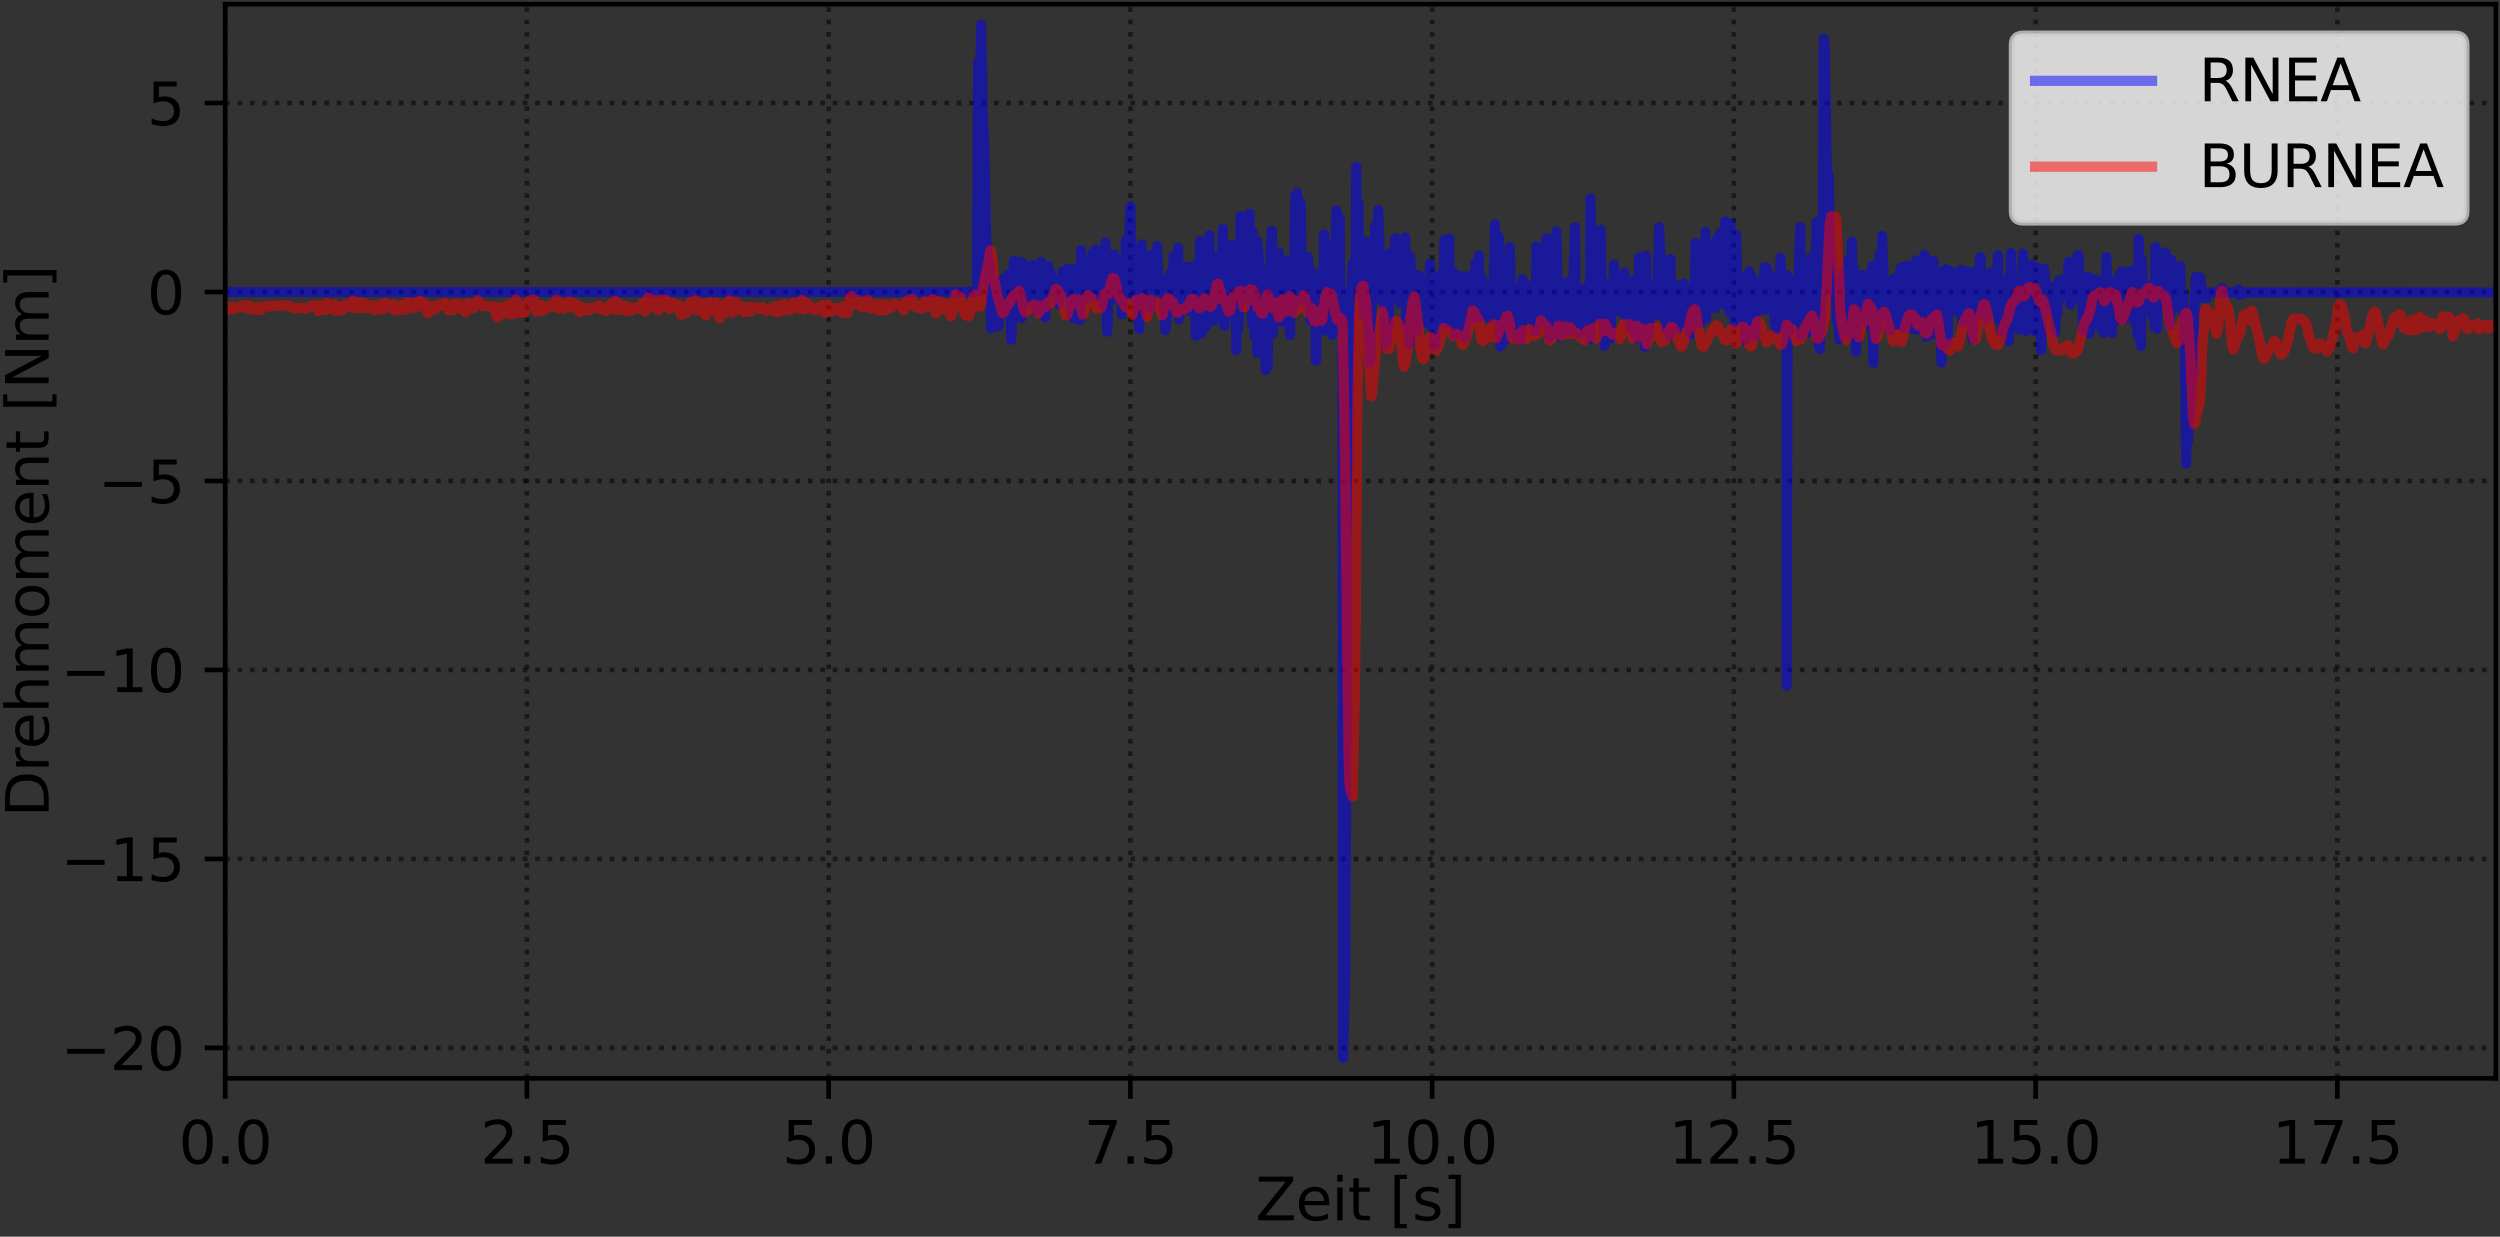 <?xml version="1.0" encoding="utf-8" standalone="no"?>
<!DOCTYPE svg PUBLIC "-//W3C//DTD SVG 1.1//EN"
  "http://www.w3.org/Graphics/SVG/1.1/DTD/svg11.dtd">
<svg xmlns:xlink="http://www.w3.org/1999/xlink" width="427.44pt" height="211.44pt" viewBox="0 0 427.44 211.44" xmlns="http://www.w3.org/2000/svg" version="1.1">
 <rect x="0" y="0" width="427.44" height="211.44" fill="#333333" stroke="none"/>
 <defs>
  <style type="text/css">*{stroke-linejoin: round; stroke-linecap: butt}</style>
 </defs>
 <g id="figure_1">
  <g id="patch_1">
   <path d="M 0 211.44 
L 427.44 211.44 
L 427.44 0 
L 0 0 
L 0 211.44 
z
" style="fill: none"/>
  </g>
  <g id="axes_1">
   <g id="patch_2">
    <path d="M 38.503 184.363 
L 426.72 184.363 
L 426.72 0.72 
L 38.503 0.72 
L 38.503 184.363 
z
" style="fill: none"/>
   </g>
   <g id="matplotlib.axis_1">
    <g id="xtick_1">
     <g id="line2d_1">
      <path d="M 38.503 184.363 
L 38.503 0.72 
" clip-path="url(#p3331f6e6f2)" style="fill: none; stroke-dasharray: 0.8,1.32; stroke-dashoffset: 0; stroke: #000000; stroke-opacity: 0.5; stroke-width: 0.8"/>
     </g>
     <g id="line2d_2">
      <defs>
       <path id="mb0021c318d" d="M 0 0 
L 0 3.5 
" style="stroke: #000000; stroke-width: 0.8"/>
      </defs>
      <g>
       <use xlink:href="#mb0021c318d" x="38.503" y="184.363" style="stroke: #000000; stroke-width: 0.8"/>
      </g>
     </g>
     <g id="text_1">
      <!-- 0.0 -->
      <g transform="translate(30.551 198.962) scale(0.1 -0.1)">
       <defs>
        <path id="DejaVuSans-30" d="M 2034 4250 
Q 1547 4250 1301 3770 
Q 1056 3291 1056 2328 
Q 1056 1369 1301 889 
Q 1547 409 2034 409 
Q 2525 409 2770 889 
Q 3016 1369 3016 2328 
Q 3016 3291 2770 3770 
Q 2525 4250 2034 4250 
z
M 2034 4750 
Q 2819 4750 3233 4129 
Q 3647 3509 3647 2328 
Q 3647 1150 3233 529 
Q 2819 -91 2034 -91 
Q 1250 -91 836 529 
Q 422 1150 422 2328 
Q 422 3509 836 4129 
Q 1250 4750 2034 4750 
z
" transform="scale(0.016)"/>
        <path id="DejaVuSans-2e" d="M 684 794 
L 1344 794 
L 1344 0 
L 684 0 
L 684 794 
z
" transform="scale(0.016)"/>
       </defs>
       <use xlink:href="#DejaVuSans-30"/>
       <use xlink:href="#DejaVuSans-2e" x="63.623"/>
       <use xlink:href="#DejaVuSans-30" x="95.41"/>
      </g>
     </g>
    </g>
    <g id="xtick_2">
     <g id="line2d_3">
      <path d="M 90.092 184.363 
L 90.092 0.72 
" clip-path="url(#p3331f6e6f2)" style="fill: none; stroke-dasharray: 0.8,1.32; stroke-dashoffset: 0; stroke: #000000; stroke-opacity: 0.5; stroke-width: 0.8"/>
     </g>
     <g id="line2d_4">
      <g>
       <use xlink:href="#mb0021c318d" x="90.092" y="184.363" style="stroke: #000000; stroke-width: 0.8"/>
      </g>
     </g>
     <g id="text_2">
      <!-- 2.5 -->
      <g transform="translate(82.14 198.962) scale(0.1 -0.1)">
       <defs>
        <path id="DejaVuSans-32" d="M 1228 531 
L 3431 531 
L 3431 0 
L 469 0 
L 469 531 
Q 828 903 1448 1529 
Q 2069 2156 2228 2338 
Q 2531 2678 2651 2914 
Q 2772 3150 2772 3378 
Q 2772 3750 2511 3984 
Q 2250 4219 1831 4219 
Q 1534 4219 1204 4116 
Q 875 4013 500 3803 
L 500 4441 
Q 881 4594 1212 4672 
Q 1544 4750 1819 4750 
Q 2544 4750 2975 4387 
Q 3406 4025 3406 3419 
Q 3406 3131 3298 2873 
Q 3191 2616 2906 2266 
Q 2828 2175 2409 1742 
Q 1991 1309 1228 531 
z
" transform="scale(0.016)"/>
        <path id="DejaVuSans-35" d="M 691 4666 
L 3169 4666 
L 3169 4134 
L 1269 4134 
L 1269 2991 
Q 1406 3038 1543 3061 
Q 1681 3084 1819 3084 
Q 2600 3084 3056 2656 
Q 3513 2228 3513 1497 
Q 3513 744 3044 326 
Q 2575 -91 1722 -91 
Q 1428 -91 1123 -41 
Q 819 9 494 109 
L 494 744 
Q 775 591 1075 516 
Q 1375 441 1709 441 
Q 2250 441 2565 725 
Q 2881 1009 2881 1497 
Q 2881 1984 2565 2268 
Q 2250 2553 1709 2553 
Q 1456 2553 1204 2497 
Q 953 2441 691 2322 
L 691 4666 
z
" transform="scale(0.016)"/>
       </defs>
       <use xlink:href="#DejaVuSans-32"/>
       <use xlink:href="#DejaVuSans-2e" x="63.623"/>
       <use xlink:href="#DejaVuSans-35" x="95.41"/>
      </g>
     </g>
    </g>
    <g id="xtick_3">
     <g id="line2d_5">
      <path d="M 141.681 184.363 
L 141.681 0.72 
" clip-path="url(#p3331f6e6f2)" style="fill: none; stroke-dasharray: 0.8,1.32; stroke-dashoffset: 0; stroke: #000000; stroke-opacity: 0.5; stroke-width: 0.8"/>
     </g>
     <g id="line2d_6">
      <g>
       <use xlink:href="#mb0021c318d" x="141.681" y="184.363" style="stroke: #000000; stroke-width: 0.8"/>
      </g>
     </g>
     <g id="text_3">
      <!-- 5.0 -->
      <g transform="translate(133.73 198.962) scale(0.1 -0.1)">
       <use xlink:href="#DejaVuSans-35"/>
       <use xlink:href="#DejaVuSans-2e" x="63.623"/>
       <use xlink:href="#DejaVuSans-30" x="95.41"/>
      </g>
     </g>
    </g>
    <g id="xtick_4">
     <g id="line2d_7">
      <path d="M 193.27 184.363 
L 193.27 0.72 
" clip-path="url(#p3331f6e6f2)" style="fill: none; stroke-dasharray: 0.8,1.32; stroke-dashoffset: 0; stroke: #000000; stroke-opacity: 0.5; stroke-width: 0.8"/>
     </g>
     <g id="line2d_8">
      <g>
       <use xlink:href="#mb0021c318d" x="193.27" y="184.363" style="stroke: #000000; stroke-width: 0.8"/>
      </g>
     </g>
     <g id="text_4">
      <!-- 7.5 -->
      <g transform="translate(185.319 198.962) scale(0.1 -0.1)">
       <defs>
        <path id="DejaVuSans-37" d="M 525 4666 
L 3525 4666 
L 3525 4397 
L 1831 0 
L 1172 0 
L 2766 4134 
L 525 4134 
L 525 4666 
z
" transform="scale(0.016)"/>
       </defs>
       <use xlink:href="#DejaVuSans-37"/>
       <use xlink:href="#DejaVuSans-2e" x="63.623"/>
       <use xlink:href="#DejaVuSans-35" x="95.41"/>
      </g>
     </g>
    </g>
    <g id="xtick_5">
     <g id="line2d_9">
      <path d="M 244.86 184.363 
L 244.86 0.72 
" clip-path="url(#p3331f6e6f2)" style="fill: none; stroke-dasharray: 0.8,1.32; stroke-dashoffset: 0; stroke: #000000; stroke-opacity: 0.5; stroke-width: 0.8"/>
     </g>
     <g id="line2d_10">
      <g>
       <use xlink:href="#mb0021c318d" x="244.86" y="184.363" style="stroke: #000000; stroke-width: 0.8"/>
      </g>
     </g>
     <g id="text_5">
      <!-- 10.0 -->
      <g transform="translate(233.727 198.962) scale(0.1 -0.1)">
       <defs>
        <path id="DejaVuSans-31" d="M 794 531 
L 1825 531 
L 1825 4091 
L 703 3866 
L 703 4441 
L 1819 4666 
L 2450 4666 
L 2450 531 
L 3481 531 
L 3481 0 
L 794 0 
L 794 531 
z
" transform="scale(0.016)"/>
       </defs>
       <use xlink:href="#DejaVuSans-31"/>
       <use xlink:href="#DejaVuSans-30" x="63.623"/>
       <use xlink:href="#DejaVuSans-2e" x="127.246"/>
       <use xlink:href="#DejaVuSans-30" x="159.033"/>
      </g>
     </g>
    </g>
    <g id="xtick_6">
     <g id="line2d_11">
      <path d="M 296.449 184.363 
L 296.449 0.72 
" clip-path="url(#p3331f6e6f2)" style="fill: none; stroke-dasharray: 0.8,1.32; stroke-dashoffset: 0; stroke: #000000; stroke-opacity: 0.5; stroke-width: 0.8"/>
     </g>
     <g id="line2d_12">
      <g>
       <use xlink:href="#mb0021c318d" x="296.449" y="184.363" style="stroke: #000000; stroke-width: 0.8"/>
      </g>
     </g>
     <g id="text_6">
      <!-- 12.5 -->
      <g transform="translate(285.316 198.962) scale(0.1 -0.1)">
       <use xlink:href="#DejaVuSans-31"/>
       <use xlink:href="#DejaVuSans-32" x="63.623"/>
       <use xlink:href="#DejaVuSans-2e" x="127.246"/>
       <use xlink:href="#DejaVuSans-35" x="159.033"/>
      </g>
     </g>
    </g>
    <g id="xtick_7">
     <g id="line2d_13">
      <path d="M 348.038 184.363 
L 348.038 0.72 
" clip-path="url(#p3331f6e6f2)" style="fill: none; stroke-dasharray: 0.8,1.32; stroke-dashoffset: 0; stroke: #000000; stroke-opacity: 0.5; stroke-width: 0.8"/>
     </g>
     <g id="line2d_14">
      <g>
       <use xlink:href="#mb0021c318d" x="348.038" y="184.363" style="stroke: #000000; stroke-width: 0.8"/>
      </g>
     </g>
     <g id="text_7">
      <!-- 15.0 -->
      <g transform="translate(336.905 198.962) scale(0.1 -0.1)">
       <use xlink:href="#DejaVuSans-31"/>
       <use xlink:href="#DejaVuSans-35" x="63.623"/>
       <use xlink:href="#DejaVuSans-2e" x="127.246"/>
       <use xlink:href="#DejaVuSans-30" x="159.033"/>
      </g>
     </g>
    </g>
    <g id="xtick_8">
     <g id="line2d_15">
      <path d="M 399.627 184.363 
L 399.627 0.72 
" clip-path="url(#p3331f6e6f2)" style="fill: none; stroke-dasharray: 0.8,1.32; stroke-dashoffset: 0; stroke: #000000; stroke-opacity: 0.5; stroke-width: 0.8"/>
     </g>
     <g id="line2d_16">
      <g>
       <use xlink:href="#mb0021c318d" x="399.627" y="184.363" style="stroke: #000000; stroke-width: 0.8"/>
      </g>
     </g>
     <g id="text_8">
      <!-- 17.5 -->
      <g transform="translate(388.495 198.962) scale(0.1 -0.1)">
       <use xlink:href="#DejaVuSans-31"/>
       <use xlink:href="#DejaVuSans-37" x="63.623"/>
       <use xlink:href="#DejaVuSans-2e" x="127.246"/>
       <use xlink:href="#DejaVuSans-35" x="159.033"/>
      </g>
     </g>
    </g>
    <g id="text_9">
     <!-- Zeit [s] -->
     <g transform="translate(214.665 208.64) scale(0.1 -0.1)">
      <defs>
       <path id="DejaVuSans-5a" d="M 359 4666 
L 4025 4666 
L 4025 4184 
L 1075 531 
L 4097 531 
L 4097 0 
L 288 0 
L 288 481 
L 3238 4134 
L 359 4134 
L 359 4666 
z
" transform="scale(0.016)"/>
       <path id="DejaVuSans-65" d="M 3597 1894 
L 3597 1613 
L 953 1613 
Q 991 1019 1311 708 
Q 1631 397 2203 397 
Q 2534 397 2845 478 
Q 3156 559 3463 722 
L 3463 178 
Q 3153 47 2828 -22 
Q 2503 -91 2169 -91 
Q 1331 -91 842 396 
Q 353 884 353 1716 
Q 353 2575 817 3079 
Q 1281 3584 2069 3584 
Q 2775 3584 3186 3129 
Q 3597 2675 3597 1894 
z
M 3022 2063 
Q 3016 2534 2758 2815 
Q 2500 3097 2075 3097 
Q 1594 3097 1305 2825 
Q 1016 2553 972 2059 
L 3022 2063 
z
" transform="scale(0.016)"/>
       <path id="DejaVuSans-69" d="M 603 3500 
L 1178 3500 
L 1178 0 
L 603 0 
L 603 3500 
z
M 603 4863 
L 1178 4863 
L 1178 4134 
L 603 4134 
L 603 4863 
z
" transform="scale(0.016)"/>
       <path id="DejaVuSans-74" d="M 1172 4494 
L 1172 3500 
L 2356 3500 
L 2356 3053 
L 1172 3053 
L 1172 1153 
Q 1172 725 1289 603 
Q 1406 481 1766 481 
L 2356 481 
L 2356 0 
L 1766 0 
Q 1100 0 847 248 
Q 594 497 594 1153 
L 594 3053 
L 172 3053 
L 172 3500 
L 594 3500 
L 594 4494 
L 1172 4494 
z
" transform="scale(0.016)"/>
       <path id="DejaVuSans-20" transform="scale(0.016)"/>
       <path id="DejaVuSans-5b" d="M 550 4863 
L 1875 4863 
L 1875 4416 
L 1125 4416 
L 1125 -397 
L 1875 -397 
L 1875 -844 
L 550 -844 
L 550 4863 
z
" transform="scale(0.016)"/>
       <path id="DejaVuSans-73" d="M 2834 3397 
L 2834 2853 
Q 2591 2978 2328 3040 
Q 2066 3103 1784 3103 
Q 1356 3103 1142 2972 
Q 928 2841 928 2578 
Q 928 2378 1081 2264 
Q 1234 2150 1697 2047 
L 1894 2003 
Q 2506 1872 2764 1633 
Q 3022 1394 3022 966 
Q 3022 478 2636 193 
Q 2250 -91 1575 -91 
Q 1294 -91 989 -36 
Q 684 19 347 128 
L 347 722 
Q 666 556 975 473 
Q 1284 391 1588 391 
Q 1994 391 2212 530 
Q 2431 669 2431 922 
Q 2431 1156 2273 1281 
Q 2116 1406 1581 1522 
L 1381 1569 
Q 847 1681 609 1914 
Q 372 2147 372 2553 
Q 372 3047 722 3315 
Q 1072 3584 1716 3584 
Q 2034 3584 2315 3537 
Q 2597 3491 2834 3397 
z
" transform="scale(0.016)"/>
       <path id="DejaVuSans-5d" d="M 1947 4863 
L 1947 -844 
L 622 -844 
L 622 -397 
L 1369 -397 
L 1369 4416 
L 622 4416 
L 622 4863 
L 1947 4863 
z
" transform="scale(0.016)"/>
      </defs>
      <use xlink:href="#DejaVuSans-5a"/>
      <use xlink:href="#DejaVuSans-65" x="68.506"/>
      <use xlink:href="#DejaVuSans-69" x="130.029"/>
      <use xlink:href="#DejaVuSans-74" x="157.812"/>
      <use xlink:href="#DejaVuSans-20" x="197.021"/>
      <use xlink:href="#DejaVuSans-5b" x="228.809"/>
      <use xlink:href="#DejaVuSans-73" x="267.822"/>
      <use xlink:href="#DejaVuSans-5d" x="319.922"/>
     </g>
    </g>
   </g>
   <g id="matplotlib.axis_2">
    <g id="ytick_1">
     <g id="line2d_17">
      <path d="M 38.503 179.166 
L 426.72 179.166 
" clip-path="url(#p3331f6e6f2)" style="fill: none; stroke-dasharray: 0.8,1.32; stroke-dashoffset: 0; stroke: #000000; stroke-opacity: 0.5; stroke-width: 0.8"/>
     </g>
     <g id="line2d_18">
      <defs>
       <path id="mcd819d0d1a" d="M 0 0 
L -3.5 0 
" style="stroke: #000000; stroke-width: 0.8"/>
      </defs>
      <g>
       <use xlink:href="#mcd819d0d1a" x="38.503" y="179.166" style="stroke: #000000; stroke-width: 0.8"/>
      </g>
     </g>
     <g id="text_10">
      <!-- −20 -->
      <g transform="translate(10.398 182.965) scale(0.1 -0.1)">
       <defs>
        <path id="DejaVuSans-2212" d="M 678 2272 
L 4684 2272 
L 4684 1741 
L 678 1741 
L 678 2272 
z
" transform="scale(0.016)"/>
       </defs>
       <use xlink:href="#DejaVuSans-2212"/>
       <use xlink:href="#DejaVuSans-32" x="83.789"/>
       <use xlink:href="#DejaVuSans-30" x="147.412"/>
      </g>
     </g>
    </g>
    <g id="ytick_2">
     <g id="line2d_19">
      <path d="M 38.503 146.855 
L 426.72 146.855 
" clip-path="url(#p3331f6e6f2)" style="fill: none; stroke-dasharray: 0.8,1.32; stroke-dashoffset: 0; stroke: #000000; stroke-opacity: 0.5; stroke-width: 0.8"/>
     </g>
     <g id="line2d_20">
      <g>
       <use xlink:href="#mcd819d0d1a" x="38.503" y="146.855" style="stroke: #000000; stroke-width: 0.8"/>
      </g>
     </g>
     <g id="text_11">
      <!-- −15 -->
      <g transform="translate(10.398 150.654) scale(0.1 -0.1)">
       <use xlink:href="#DejaVuSans-2212"/>
       <use xlink:href="#DejaVuSans-31" x="83.789"/>
       <use xlink:href="#DejaVuSans-35" x="147.412"/>
      </g>
     </g>
    </g>
    <g id="ytick_3">
     <g id="line2d_21">
      <path d="M 38.503 114.544 
L 426.72 114.544 
" clip-path="url(#p3331f6e6f2)" style="fill: none; stroke-dasharray: 0.8,1.32; stroke-dashoffset: 0; stroke: #000000; stroke-opacity: 0.5; stroke-width: 0.8"/>
     </g>
     <g id="line2d_22">
      <g>
       <use xlink:href="#mcd819d0d1a" x="38.503" y="114.544" style="stroke: #000000; stroke-width: 0.8"/>
      </g>
     </g>
     <g id="text_12">
      <!-- −10 -->
      <g transform="translate(10.398 118.343) scale(0.1 -0.1)">
       <use xlink:href="#DejaVuSans-2212"/>
       <use xlink:href="#DejaVuSans-31" x="83.789"/>
       <use xlink:href="#DejaVuSans-30" x="147.412"/>
      </g>
     </g>
    </g>
    <g id="ytick_4">
     <g id="line2d_23">
      <path d="M 38.503 82.233 
L 426.72 82.233 
" clip-path="url(#p3331f6e6f2)" style="fill: none; stroke-dasharray: 0.8,1.32; stroke-dashoffset: 0; stroke: #000000; stroke-opacity: 0.5; stroke-width: 0.8"/>
     </g>
     <g id="line2d_24">
      <g>
       <use xlink:href="#mcd819d0d1a" x="38.503" y="82.233" style="stroke: #000000; stroke-width: 0.8"/>
      </g>
     </g>
     <g id="text_13">
      <!-- −5 -->
      <g transform="translate(16.761 86.032) scale(0.1 -0.1)">
       <use xlink:href="#DejaVuSans-2212"/>
       <use xlink:href="#DejaVuSans-35" x="83.789"/>
      </g>
     </g>
    </g>
    <g id="ytick_5">
     <g id="line2d_25">
      <path d="M 38.503 49.922 
L 426.72 49.922 
" clip-path="url(#p3331f6e6f2)" style="fill: none; stroke-dasharray: 0.8,1.32; stroke-dashoffset: 0; stroke: #000000; stroke-opacity: 0.5; stroke-width: 0.8"/>
     </g>
     <g id="line2d_26">
      <g>
       <use xlink:href="#mcd819d0d1a" x="38.503" y="49.922" style="stroke: #000000; stroke-width: 0.8"/>
      </g>
     </g>
     <g id="text_14">
      <!-- 0 -->
      <g transform="translate(25.14 53.721) scale(0.1 -0.1)">
       <use xlink:href="#DejaVuSans-30"/>
      </g>
     </g>
    </g>
    <g id="ytick_6">
     <g id="line2d_27">
      <path d="M 38.503 17.611 
L 426.72 17.611 
" clip-path="url(#p3331f6e6f2)" style="fill: none; stroke-dasharray: 0.8,1.32; stroke-dashoffset: 0; stroke: #000000; stroke-opacity: 0.5; stroke-width: 0.8"/>
     </g>
     <g id="line2d_28">
      <g>
       <use xlink:href="#mcd819d0d1a" x="38.503" y="17.611" style="stroke: #000000; stroke-width: 0.8"/>
      </g>
     </g>
     <g id="text_15">
      <!-- 5 -->
      <g transform="translate(25.14 21.41) scale(0.1 -0.1)">
       <use xlink:href="#DejaVuSans-35"/>
      </g>
     </g>
    </g>
    <g id="text_16">
     <!-- Drehmoment [Nm] -->
     <g transform="translate(8.318 139.687) rotate(-90) scale(0.1 -0.1)">
      <defs>
       <path id="DejaVuSans-44" d="M 1259 4147 
L 1259 519 
L 2022 519 
Q 2988 519 3436 956 
Q 3884 1394 3884 2338 
Q 3884 3275 3436 3711 
Q 2988 4147 2022 4147 
L 1259 4147 
z
M 628 4666 
L 1925 4666 
Q 3281 4666 3915 4102 
Q 4550 3538 4550 2338 
Q 4550 1131 3912 565 
Q 3275 0 1925 0 
L 628 0 
L 628 4666 
z
" transform="scale(0.016)"/>
       <path id="DejaVuSans-72" d="M 2631 2963 
Q 2534 3019 2420 3045 
Q 2306 3072 2169 3072 
Q 1681 3072 1420 2755 
Q 1159 2438 1159 1844 
L 1159 0 
L 581 0 
L 581 3500 
L 1159 3500 
L 1159 2956 
Q 1341 3275 1631 3429 
Q 1922 3584 2338 3584 
Q 2397 3584 2469 3576 
Q 2541 3569 2628 3553 
L 2631 2963 
z
" transform="scale(0.016)"/>
       <path id="DejaVuSans-68" d="M 3513 2113 
L 3513 0 
L 2938 0 
L 2938 2094 
Q 2938 2591 2744 2837 
Q 2550 3084 2163 3084 
Q 1697 3084 1428 2787 
Q 1159 2491 1159 1978 
L 1159 0 
L 581 0 
L 581 4863 
L 1159 4863 
L 1159 2956 
Q 1366 3272 1645 3428 
Q 1925 3584 2291 3584 
Q 2894 3584 3203 3211 
Q 3513 2838 3513 2113 
z
" transform="scale(0.016)"/>
       <path id="DejaVuSans-6d" d="M 3328 2828 
Q 3544 3216 3844 3400 
Q 4144 3584 4550 3584 
Q 5097 3584 5394 3201 
Q 5691 2819 5691 2113 
L 5691 0 
L 5113 0 
L 5113 2094 
Q 5113 2597 4934 2840 
Q 4756 3084 4391 3084 
Q 3944 3084 3684 2787 
Q 3425 2491 3425 1978 
L 3425 0 
L 2847 0 
L 2847 2094 
Q 2847 2600 2669 2842 
Q 2491 3084 2119 3084 
Q 1678 3084 1418 2786 
Q 1159 2488 1159 1978 
L 1159 0 
L 581 0 
L 581 3500 
L 1159 3500 
L 1159 2956 
Q 1356 3278 1631 3431 
Q 1906 3584 2284 3584 
Q 2666 3584 2933 3390 
Q 3200 3197 3328 2828 
z
" transform="scale(0.016)"/>
       <path id="DejaVuSans-6f" d="M 1959 3097 
Q 1497 3097 1228 2736 
Q 959 2375 959 1747 
Q 959 1119 1226 758 
Q 1494 397 1959 397 
Q 2419 397 2687 759 
Q 2956 1122 2956 1747 
Q 2956 2369 2687 2733 
Q 2419 3097 1959 3097 
z
M 1959 3584 
Q 2709 3584 3137 3096 
Q 3566 2609 3566 1747 
Q 3566 888 3137 398 
Q 2709 -91 1959 -91 
Q 1206 -91 779 398 
Q 353 888 353 1747 
Q 353 2609 779 3096 
Q 1206 3584 1959 3584 
z
" transform="scale(0.016)"/>
       <path id="DejaVuSans-6e" d="M 3513 2113 
L 3513 0 
L 2938 0 
L 2938 2094 
Q 2938 2591 2744 2837 
Q 2550 3084 2163 3084 
Q 1697 3084 1428 2787 
Q 1159 2491 1159 1978 
L 1159 0 
L 581 0 
L 581 3500 
L 1159 3500 
L 1159 2956 
Q 1366 3272 1645 3428 
Q 1925 3584 2291 3584 
Q 2894 3584 3203 3211 
Q 3513 2838 3513 2113 
z
" transform="scale(0.016)"/>
       <path id="DejaVuSans-4e" d="M 628 4666 
L 1478 4666 
L 3547 763 
L 3547 4666 
L 4159 4666 
L 4159 0 
L 3309 0 
L 1241 3903 
L 1241 0 
L 628 0 
L 628 4666 
z
" transform="scale(0.016)"/>
      </defs>
      <use xlink:href="#DejaVuSans-44"/>
      <use xlink:href="#DejaVuSans-72" x="77.002"/>
      <use xlink:href="#DejaVuSans-65" x="115.865"/>
      <use xlink:href="#DejaVuSans-68" x="177.389"/>
      <use xlink:href="#DejaVuSans-6d" x="240.768"/>
      <use xlink:href="#DejaVuSans-6f" x="338.18"/>
      <use xlink:href="#DejaVuSans-6d" x="399.361"/>
      <use xlink:href="#DejaVuSans-65" x="496.773"/>
      <use xlink:href="#DejaVuSans-6e" x="558.297"/>
      <use xlink:href="#DejaVuSans-74" x="621.676"/>
      <use xlink:href="#DejaVuSans-20" x="660.885"/>
      <use xlink:href="#DejaVuSans-5b" x="692.672"/>
      <use xlink:href="#DejaVuSans-4e" x="731.686"/>
      <use xlink:href="#DejaVuSans-6d" x="806.49"/>
      <use xlink:href="#DejaVuSans-5d" x="903.902"/>
     </g>
    </g>
   </g>
   <g id="line2d_29">
    <path d="M 38.503 49.925 
L 167.036 49.921 
L 167.248 10.57 
L 167.372 22.351 
L 167.592 19.044 
L 167.74 4.252 
L 168.073 20.939 
L 168.238 23.731 
L 168.612 40.98 
L 168.777 41.941 
L 168.942 48.458 
L 169.108 44.909 
L 169.316 47.944 
L 169.442 56.13 
L 169.94 49.259 
L 169.979 51.889 
L 170.145 52.432 
L 170.311 53.411 
L 170.477 50.687 
L 170.684 55.843 
L 170.85 54.638 
L 171.184 47.858 
L 171.39 49.52 
L 171.732 49.392 
L 171.853 47.588 
L 172.017 49.348 
L 172.224 53.747 
L 172.39 46.951 
L 172.867 51.545 
L 172.89 58.079 
L 173.344 44.582 
L 173.427 53.766 
L 173.965 44.752 
L 174.256 49.729 
L 174.422 44.926 
L 174.63 54.371 
L 174.836 44.883 
L 174.96 50.114 
L 175.126 50.421 
L 175.292 49.538 
L 175.513 49.547 
L 175.717 50.512 
L 175.842 46.918 
L 175.966 51.649 
L 176.175 51.347 
L 176.34 45.966 
L 176.547 45.277 
L 176.713 47.386 
L 176.878 45.395 
L 177.087 45.984 
L 177.212 53.25 
L 177.501 47.409 
L 177.543 50.779 
L 177.709 50.957 
L 177.875 52.481 
L 178.04 44.821 
L 178.207 46.292 
L 178.377 46.667 
L 178.579 46.336 
L 178.706 54.265 
L 178.911 48.354 
L 179.242 45.492 
L 179.492 50.053 
L 179.657 46.692 
L 180.113 49.762 
L 180.321 48.246 
L 180.528 49.049 
L 180.736 48.14 
L 181.067 51.992 
L 181.153 49.131 
L 181.359 49.737 
L 181.65 46.451 
L 181.843 47.839 
L 182.002 50.029 
L 182.168 49.8 
L 182.519 45.947 
L 182.685 46.428 
L 183.006 47.837 
L 183.1 53.682 
L 183.185 53.041 
L 183.39 46.113 
L 183.722 54.53 
L 183.887 46.071 
L 184.053 48.959 
L 184.509 51.192 
L 184.634 54.731 
L 184.847 42.801 
L 184.966 50.189 
L 185.104 48.196 
L 185.321 49.51 
L 185.506 47.857 
L 185.59 48.735 
L 185.771 49.26 
L 185.964 47.888 
L 186.13 50.817 
L 186.462 45.663 
L 186.834 43.256 
L 187.042 47.301 
L 187.209 47.321 
L 187.335 42.658 
L 187.499 45.394 
L 187.706 50.779 
L 188.039 43.746 
L 188.245 47.661 
L 188.37 46.427 
L 188.702 52.116 
L 188.869 49.024 
L 189.033 41.467 
L 189.323 56.714 
L 189.572 45.311 
L 189.615 48.385 
L 189.738 45.974 
L 189.904 50.914 
L 190.07 51.217 
L 190.237 44.463 
L 190.527 43.504 
L 190.611 50.926 
L 190.817 45.156 
L 190.942 45.576 
L 191.108 48.579 
L 191.356 50.498 
L 191.523 44.384 
L 191.615 45.401 
L 191.812 53.747 
L 192.019 49.013 
L 192.249 49.722 
L 192.417 48.336 
L 192.519 40.953 
L 192.725 49.31 
L 193.016 43.635 
L 193.265 35.301 
L 193.525 48.867 
L 193.641 48.906 
L 193.72 50.504 
L 194.056 46.81 
L 194.225 50.64 
L 194.383 48.69 
L 194.549 50.583 
L 194.798 56.276 
L 194.922 46.858 
L 195.212 41.767 
L 195.295 44.25 
L 195.461 44.508 
L 195.587 51.491 
L 195.835 44.093 
L 196.001 45.631 
L 196.124 44.678 
L 196.292 48.547 
L 196.748 52.741 
L 196.913 43.509 
L 196.955 47.344 
L 197.12 49.801 
L 197.328 48.353 
L 197.541 49.299 
L 197.701 49.178 
L 197.867 42.121 
L 198.004 46.903 
L 198.24 49.818 
L 198.406 49.062 
L 198.541 47.751 
L 198.697 48.838 
L 198.878 48.518 
L 199.236 56.458 
L 199.484 53.901 
L 199.65 53.874 
L 199.733 48.808 
L 200.065 46.74 
L 200.479 52.872 
L 200.649 43.747 
L 200.77 52.949 
L 200.936 46.3 
L 201.27 52.61 
L 201.433 42.356 
L 201.599 54.577 
L 201.771 50.506 
L 201.972 49.396 
L 202.097 47.655 
L 202.324 46.908 
L 202.498 45.54 
L 202.803 48.77 
L 202.933 47.687 
L 203.067 48.313 
L 203.259 45.705 
L 203.345 53.115 
L 203.591 52.503 
L 203.676 46.087 
L 203.881 45.737 
L 204.01 53.259 
L 204.302 48.799 
L 204.466 57.422 
L 204.545 51.917 
L 204.843 44.836 
L 204.974 51.566 
L 205.212 41.197 
L 205.459 56.987 
L 205.562 48.465 
L 205.793 53.887 
L 205.959 52.694 
L 206.124 43.684 
L 206.25 55.852 
L 206.455 46.579 
L 206.58 48.166 
L 206.787 40.199 
L 206.953 48.679 
L 207.202 46.19 
L 207.533 49.801 
L 207.628 54.786 
L 207.823 44.828 
L 207.95 53.83 
L 207.99 44.011 
L 208.155 48.207 
L 208.487 45.874 
L 208.654 44.417 
L 208.82 46.941 
L 209.069 39.176 
L 209.364 55.729 
L 209.694 44.498 
L 209.898 42.802 
L 210.022 52.212 
L 210.19 46.503 
L 210.478 47.337 
L 210.728 41.864 
L 210.897 43.037 
L 211.06 53.83 
L 211.229 50.543 
L 211.395 59.871 
L 211.572 45.693 
L 211.726 56.301 
L 212.016 43.934 
L 212.102 36.989 
L 212.266 46.244 
L 212.431 38.806 
L 212.948 50.827 
L 213.098 39.245 
L 213.345 43.093 
L 213.635 36.571 
L 213.719 48.964 
L 213.801 39.612 
L 214.091 55.518 
L 214.137 39.662 
L 214.329 45.803 
L 214.517 57.476 
L 214.645 45.847 
L 214.962 60.346 
L 215.004 41.271 
L 215.169 43.467 
L 215.542 51.946 
L 215.708 50.313 
L 215.915 46.246 
L 216.043 49.914 
L 216.413 63.234 
L 216.584 52.92 
L 216.746 62.787 
L 216.871 49.347 
L 217.076 54.667 
L 217.242 43.448 
L 217.454 39.452 
L 217.615 57.016 
L 217.948 45.249 
L 218.074 45.582 
L 218.32 48.695 
L 218.453 53.325 
L 218.652 43.135 
L 218.778 54.977 
L 218.994 46.418 
L 219.109 49.631 
L 219.276 46.14 
L 219.483 55.006 
L 219.648 45.472 
L 219.814 48.609 
L 220.314 44.53 
L 220.561 57.274 
L 220.686 46.116 
L 220.852 52.238 
L 221.028 44.72 
L 221.185 52.738 
L 221.473 33.463 
L 221.556 46.736 
L 221.764 32.991 
L 221.888 51.552 
L 222.137 45.813 
L 222.261 46.034 
L 222.387 34.617 
L 222.552 48.555 
L 222.759 48.6 
L 222.9 51.375 
L 223.096 45.904 
L 223.3 49.2 
L 223.507 49.769 
L 223.631 43.951 
L 223.88 48.16 
L 224.088 54.808 
L 224.129 50.502 
L 224.294 47.6 
L 224.502 52.84 
L 224.629 46.682 
L 224.876 47.716 
L 224.999 61.678 
L 225.301 47.039 
L 225.5 48.407 
L 225.93 49.953 
L 226.047 47.077 
L 226.208 56.546 
L 226.374 40.109 
L 226.584 51.178 
L 226.756 51.033 
L 226.914 52.078 
L 227.012 50.691 
L 227.393 52.941 
L 227.592 44.481 
L 227.758 57.249 
L 227.884 41.832 
L 228.131 48.33 
L 228.512 35.967 
L 228.631 54.778 
L 228.795 53.854 
L 229.044 37.289 
L 229.132 48.573 
L 229.293 49.626 
L 229.541 49.83 
L 229.626 180.832 
L 230.039 165.502 
L 230.338 82.316 
L 230.578 78.862 
L 230.662 63.51 
L 230.827 54.617 
L 231.283 45.293 
L 231.345 44.874 
L 231.577 45.989 
L 231.798 48.255 
L 231.88 28.554 
L 232.049 44.304 
L 232.258 34.759 
L 232.338 48.97 
L 232.547 44.39 
L 232.792 50.695 
L 232.999 50.487 
L 233.082 50.708 
L 233.207 53.892 
L 233.457 41.275 
L 233.624 41.821 
L 233.999 57.966 
L 234.081 50.977 
L 234.286 61.948 
L 234.577 50.014 
L 234.783 47.191 
L 234.95 50.008 
L 235.115 38.726 
L 235.281 46.731 
L 235.451 48.486 
L 235.655 35.913 
L 236.152 51.12 
L 236.325 49.357 
L 236.484 50.382 
L 236.652 50.327 
L 236.817 58.937 
L 237.106 58.09 
L 237.19 49.933 
L 237.482 55.413 
L 237.528 43.313 
L 237.69 50.63 
L 238.143 49.715 
L 238.268 47.835 
L 238.392 50.86 
L 238.559 40.739 
L 238.728 42.86 
L 238.892 48.709 
L 239.116 44.738 
L 239.387 51.817 
L 239.429 48.114 
L 239.595 50.603 
L 239.761 49.859 
L 239.928 51.865 
L 240.093 50.842 
L 240.259 40.604 
L 240.467 55.872 
L 240.73 49.487 
L 240.964 58.856 
L 241.129 43.87 
L 241.419 50.174 
L 241.502 50.007 
L 241.71 49.875 
L 241.835 55.221 
L 242.041 51 
L 242.219 56.801 
L 242.557 47.033 
L 242.71 52.397 
L 243.037 50.935 
L 243.202 52.798 
L 243.41 49.948 
L 243.743 54.477 
L 243.909 48.174 
L 244.075 50.604 
L 244.246 55.452 
L 244.493 45.091 
L 244.8 51.021 
L 244.946 50.659 
L 245.278 59.094 
L 245.461 56.405 
L 245.609 47.971 
L 245.775 47.377 
L 245.942 47.481 
L 246.107 52.645 
L 246.397 49.385 
L 246.48 46.919 
L 246.688 52.096 
L 246.814 50.006 
L 246.984 40.955 
L 247.251 55.33 
L 247.33 47.93 
L 247.561 51.372 
L 247.77 40.795 
L 247.853 51.632 
L 248.142 50.34 
L 248.225 51.128 
L 248.349 50.038 
L 248.556 46.612 
L 248.764 57.287 
L 248.888 51.726 
L 249.054 49.651 
L 249.22 51.212 
L 249.387 47.351 
L 249.597 54.37 
L 249.718 54.58 
L 249.926 47.171 
L 250.067 49.233 
L 250.257 49.814 
L 250.506 57.659 
L 250.604 50.008 
L 250.755 50.006 
L 250.921 49.013 
L 251.211 50.703 
L 251.293 47.171 
L 251.627 52.969 
L 251.793 50.867 
L 252.007 52.113 
L 252.166 54.415 
L 252.294 44.872 
L 252.497 51.68 
L 252.706 51.616 
L 252.871 43.655 
L 252.995 54.181 
L 253.166 49.351 
L 253.367 47.462 
L 253.574 49.088 
L 253.699 51.408 
L 253.865 50.194 
L 254.157 48.981 
L 254.198 50.477 
L 254.407 50.269 
L 254.543 49.842 
L 254.699 54.45 
L 254.944 49.742 
L 255.111 49.943 
L 255.318 51.808 
L 255.608 38.337 
L 255.815 52.558 
L 256.106 49.721 
L 256.271 40.466 
L 256.52 59.231 
L 256.645 48.692 
L 256.852 52.866 
L 257.059 48.917 
L 257.309 58.278 
L 257.557 48.247 
L 257.848 49.336 
L 258.137 42.209 
L 258.344 54.768 
L 258.511 49.897 
L 258.676 50.886 
L 258.884 49.427 
L 259.091 50.007 
L 259.18 57.553 
L 259.39 50.048 
L 259.555 49.925 
L 259.879 58.172 
L 260.17 57.333 
L 260.252 47.729 
L 260.379 50.556 
L 260.625 49.364 
L 260.833 50.915 
L 260.925 53.282 
L 261.217 50.004 
L 261.292 54.1 
L 261.458 54.523 
L 261.623 48.879 
L 261.794 48.924 
L 261.997 50.142 
L 262.121 49.255 
L 262.333 52.248 
L 262.501 56.55 
L 262.703 42.131 
L 262.787 55.359 
L 262.963 50.876 
L 263.162 54.673 
L 263.334 49.678 
L 263.491 50.069 
L 263.698 51.647 
L 263.864 46.605 
L 264.03 49.474 
L 264.23 54.971 
L 264.406 40.749 
L 264.559 50.604 
L 264.698 48.848 
L 264.902 57.726 
L 265.399 49.106 
L 265.607 51.328 
L 265.731 49.854 
L 265.897 51.284 
L 266.104 39.615 
L 266.311 49.401 
L 266.436 48.542 
L 266.652 57.494 
L 266.812 50.006 
L 267.017 50.011 
L 267.144 50.328 
L 267.266 51.35 
L 267.474 50.004 
L 267.638 54.08 
L 267.858 54.522 
L 267.972 48.184 
L 268.182 56.703 
L 268.388 49.972 
L 268.518 51.143 
L 268.679 50.517 
L 268.808 47.775 
L 269.011 48.14 
L 269.302 38.858 
L 269.386 52.849 
L 269.676 49.016 
L 269.841 50.676 
L 270.048 57.187 
L 270.217 51.292 
L 270.38 51.042 
L 270.546 49.452 
L 270.753 50.855 
L 271.126 55.907 
L 271.498 48.885 
L 271.872 57.993 
L 271.913 33.944 
L 272.166 48.713 
L 272.37 51.719 
L 272.414 50.937 
L 272.67 50.757 
L 272.785 49.208 
L 272.952 54.112 
L 273.199 49.342 
L 273.324 49.919 
L 273.536 53.738 
L 273.658 39.301 
L 273.821 48.769 
L 274.197 49.195 
L 274.321 59.107 
L 274.486 57.977 
L 274.681 48.484 
L 275.026 49.997 
L 275.192 49.889 
L 275.399 57.909 
L 275.524 49.8 
L 275.773 51.579 
L 275.938 45.182 
L 276.063 47.816 
L 276.312 48.823 
L 276.395 52.884 
L 276.561 52.411 
L 276.768 53.192 
L 276.934 49.596 
L 277.182 49.401 
L 277.306 50.664 
L 277.602 49.873 
L 277.763 46.636 
L 277.93 54.145 
L 278.137 48.26 
L 278.261 51.323 
L 278.468 49.44 
L 278.634 49.965 
L 278.8 56.133 
L 278.966 49.25 
L 279.131 48.012 
L 279.67 57.781 
L 279.878 50.33 
L 280.084 49.329 
L 280.254 44.006 
L 280.374 56.481 
L 280.665 49.795 
L 280.707 50.465 
L 280.873 51.027 
L 281.163 49.88 
L 281.246 59.296 
L 281.452 43.726 
L 281.577 50.668 
L 281.743 50.39 
L 281.909 57.283 
L 282.24 49.783 
L 282.409 48.699 
L 282.614 50.508 
L 282.822 49.923 
L 282.863 49.45 
L 282.946 50.012 
L 283.195 50.008 
L 283.277 53.821 
L 283.444 48.757 
L 283.652 38.867 
L 284.148 49.666 
L 284.411 49.741 
L 284.484 50.672 
L 284.646 45.781 
L 284.813 56.308 
L 285.147 49.179 
L 285.434 57.331 
L 285.59 44.289 
L 285.683 48.854 
L 285.849 48.871 
L 286.015 49.523 
L 286.185 49.298 
L 286.388 48.653 
L 286.637 51.876 
L 286.72 56.333 
L 286.928 52.512 
L 287.097 51.461 
L 287.259 53.917 
L 287.55 50.757 
L 287.717 49.127 
L 287.924 48.463 
L 288.089 49.241 
L 288.254 55.414 
L 288.503 49.84 
L 288.628 52.219 
L 288.793 50.691 
L 288.959 57.216 
L 289.125 49.888 
L 289.334 49.404 
L 289.582 51.803 
L 289.749 52.07 
L 289.914 41.613 
L 289.997 55.357 
L 290.33 48.109 
L 290.501 53.515 
L 290.703 55.315 
L 290.87 48.846 
L 291.034 48.006 
L 291.242 50.916 
L 291.367 49.1 
L 291.575 39.672 
L 291.698 54.463 
L 291.864 49.356 
L 292.03 50.112 
L 292.238 52.189 
L 292.371 42.515 
L 292.535 49.604 
L 292.736 51.269 
L 293.07 48.343 
L 293.236 52.699 
L 293.449 41.018 
L 293.608 50.566 
L 293.94 47.512 
L 294.108 39.825 
L 294.273 49.079 
L 294.478 48.804 
L 294.645 51.968 
L 294.851 50.609 
L 294.977 37.85 
L 295.142 39.583 
L 295.308 51.293 
L 295.476 50.352 
L 295.724 53.45 
L 295.85 38.206 
L 296.016 49.863 
L 296.211 50.158 
L 296.432 48.415 
L 296.596 55.305 
L 296.679 41.19 
L 296.845 40.121 
L 297.052 51.242 
L 297.26 50.733 
L 297.386 47.617 
L 297.552 52.901 
L 297.759 50.17 
L 297.883 51.066 
L 298.091 50.799 
L 298.256 47.255 
L 298.423 58.148 
L 298.712 50.01 
L 298.763 51.296 
L 298.962 49.69 
L 299.095 46.416 
L 299.369 55.656 
L 299.458 47.197 
L 299.618 49.915 
L 299.827 51.164 
L 300.076 50.83 
L 300.118 57.366 
L 300.325 48.237 
L 300.49 48.462 
L 300.832 50.005 
L 301.113 48.257 
L 301.155 48.889 
L 301.362 48.018 
L 301.531 50.241 
L 301.699 45.722 
L 301.836 52.965 
L 302.027 45.739 
L 302.568 51.503 
L 302.858 49.802 
L 302.899 50.666 
L 303.066 47.204 
L 303.314 49.394 
L 303.438 55.251 
L 303.565 55.022 
L 303.729 56.347 
L 303.895 50.483 
L 304.117 49.96 
L 304.27 50.76 
L 304.435 44.085 
L 304.6 50.397 
L 304.766 49.521 
L 304.974 50.425 
L 305.099 48.741 
L 305.47 47.015 
L 305.476 117.239 
L 305.639 48.991 
L 305.887 56.824 
L 306.012 54.099 
L 306.184 53.833 
L 306.346 49.099 
L 306.594 48.929 
L 306.677 54.617 
L 306.805 49.175 
L 307.008 47.678 
L 307.174 50.006 
L 307.341 49.48 
L 307.508 47.822 
L 307.8 38.848 
L 307.838 57.468 
L 308.088 50.372 
L 308.215 50.98 
L 308.379 49.939 
L 308.545 49.751 
L 308.837 50.177 
L 308.924 53.718 
L 309.101 49.21 
L 309.25 56.782 
L 309.422 55.865 
L 309.458 47.506 
L 309.624 44.027 
L 309.791 50.027 
L 309.918 47.644 
L 310.083 50.417 
L 310.288 50.104 
L 310.62 37.887 
L 310.952 58.94 
L 311.118 59.69 
L 311.508 49.779 
L 311.659 49.393 
L 311.823 6.632 
L 311.99 8.784 
L 312.337 28.439 
L 312.498 30.135 
L 312.661 29.888 
L 312.842 41.163 
L 313.379 50.022 
L 313.577 47.641 
L 313.746 51.473 
L 313.95 51.056 
L 314.034 54.848 
L 314.202 52.76 
L 314.496 58.029 
L 314.579 50.363 
L 314.74 50.728 
L 314.909 52.168 
L 315.167 46.644 
L 315.279 49.195 
L 315.49 48.031 
L 315.653 49.712 
L 315.819 53.251 
L 316.028 44.539 
L 316.194 57.207 
L 316.613 41.353 
L 316.798 48.072 
L 316.986 46.059 
L 317.206 50.674 
L 317.321 60.155 
L 317.564 51.085 
L 317.706 54.398 
L 317.855 48.267 
L 318.063 51.199 
L 318.188 48.212 
L 318.353 47.032 
L 318.522 48.645 
L 318.782 54.644 
L 318.852 52.644 
L 319.101 50.237 
L 319.225 47.372 
L 319.559 55.609 
L 319.841 46.581 
L 320.006 48.041 
L 320.137 45.471 
L 320.297 62.052 
L 320.504 45.678 
L 320.754 48.463 
L 321.086 56.127 
L 321.335 43.48 
L 321.709 54.084 
L 321.796 40.362 
L 322.166 52.234 
L 322.331 48.883 
L 322.5 53.725 
L 322.664 52.675 
L 322.833 48.435 
L 322.996 50.639 
L 323.163 56.437 
L 323.336 48.221 
L 323.498 53.319 
L 323.706 47.672 
L 323.837 50.365 
L 324.204 48.867 
L 324.37 55.566 
L 324.66 48.285 
L 324.721 50.239 
L 324.91 46.164 
L 325.116 45.668 
L 325.323 51.106 
L 325.449 47.663 
L 325.615 56.074 
L 325.785 49.618 
L 325.947 49.979 
L 326.239 45.391 
L 326.412 53.874 
L 326.611 47.404 
L 326.786 48.804 
L 326.949 56.217 
L 327.207 50.044 
L 327.321 56.26 
L 327.444 46.13 
L 327.67 44.514 
L 327.816 56.368 
L 328.109 50.297 
L 328.166 51.821 
L 328.322 46.638 
L 328.481 52.48 
L 328.648 51.511 
L 328.941 48.115 
L 329.073 43.563 
L 329.362 57.565 
L 329.652 50.933 
L 329.694 53.596 
L 330.151 47.757 
L 330.194 48.794 
L 330.482 57.093 
L 330.565 44.638 
L 330.732 51.987 
L 330.897 49.13 
L 331.187 52.259 
L 331.27 49.439 
L 331.436 51.317 
L 331.606 51.404 
L 331.644 48.506 
L 331.935 61.989 
L 332.102 48.03 
L 332.308 46.225 
L 332.433 50.043 
L 332.656 49.911 
L 332.767 46.043 
L 332.975 58.426 
L 333.14 48.379 
L 333.309 52.238 
L 333.515 46.365 
L 333.806 53.135 
L 334.014 48.762 
L 334.143 52.149 
L 334.428 53.201 
L 334.531 49.183 
L 334.68 48.702 
L 334.859 50.619 
L 335.009 50.006 
L 335.176 46.156 
L 335.556 55.152 
L 335.724 49.126 
L 335.931 47.004 
L 336.095 49.566 
L 336.261 50.104 
L 336.386 46.374 
L 336.594 50.58 
L 336.759 48.727 
L 337.036 50.858 
L 337.139 47.835 
L 337.261 58.009 
L 337.632 46.805 
L 337.846 51.889 
L 337.964 46.3 
L 338.137 49.249 
L 338.39 47.284 
L 338.464 44.536 
L 338.634 43.97 
L 338.797 52.732 
L 339.011 53.701 
L 339.183 50.655 
L 339.339 51.638 
L 339.504 51.366 
L 339.675 54.52 
L 340.006 47.932 
L 340.212 46.789 
L 340.417 49.416 
L 340.542 46.593 
L 340.833 52.911 
L 341.074 49.591 
L 341.399 50.194 
L 341.609 43.665 
L 341.738 54.688 
L 341.94 53.962 
L 342.152 49.633 
L 342.274 56.727 
L 342.605 48.145 
L 342.937 56.779 
L 343.103 56.213 
L 343.269 47.797 
L 343.436 58.338 
L 343.726 55.249 
L 343.83 43.286 
L 344.1 53.61 
L 344.182 47.991 
L 344.348 53.825 
L 344.514 47.774 
L 344.721 53.647 
L 344.813 49.626 
L 344.994 48.093 
L 345.182 56.285 
L 345.387 52.71 
L 345.525 54.298 
L 345.678 54.09 
L 345.846 43.374 
L 346.11 47.959 
L 346.22 45.904 
L 346.384 56.587 
L 346.57 50.309 
L 346.774 50.059 
L 346.929 48.796 
L 347.135 54.201 
L 347.432 45.219 
L 347.611 53.608 
L 347.813 48.926 
L 347.897 56.597 
L 348.308 45.806 
L 348.516 50.393 
L 348.599 47.063 
L 348.806 50.912 
L 348.978 59.861 
L 349.304 47.199 
L 349.471 45.909 
L 349.679 48.545 
L 349.845 52.695 
L 350.012 52.254 
L 350.176 50.272 
L 350.342 52.926 
L 350.508 49.094 
L 350.842 50.064 
L 351.006 49.02 
L 351.257 52.832 
L 351.38 56.836 
L 351.548 49.236 
L 351.754 53.778 
L 352.127 47.863 
L 352.303 47.884 
L 352.418 48.499 
L 352.626 47.906 
L 352.791 50.602 
L 353.098 47.834 
L 353.458 50.229 
L 353.662 44.777 
L 353.954 52.107 
L 354.121 47.146 
L 354.285 51.423 
L 354.505 47.022 
L 354.629 48 
L 354.795 44.963 
L 355.128 43.872 
L 355.169 49.839 
L 355.377 43.634 
L 355.67 50.07 
L 355.833 50.068 
L 356.04 51.896 
L 356.166 56.463 
L 356.374 50.688 
L 356.58 51.077 
L 356.704 49.197 
L 356.915 51.583 
L 357.08 47.338 
L 357.245 57.022 
L 357.577 49.741 
L 357.72 52.835 
L 357.912 51.502 
L 358.152 47.798 
L 358.456 53.192 
L 358.621 51.972 
L 358.787 55.732 
L 359.119 48.017 
L 359.453 53.264 
L 359.659 56.895 
L 359.784 47.936 
L 360.004 50.063 
L 360.157 43.947 
L 360.366 56.123 
L 360.696 47.76 
L 361.03 52.415 
L 361.071 56.912 
L 361.195 50.042 
L 361.365 48.622 
L 361.703 50.077 
L 361.859 48.531 
L 362.026 54.737 
L 362.274 53.469 
L 362.398 46.87 
L 362.523 50.974 
L 362.815 46.422 
L 362.855 54.305 
L 363.107 52.714 
L 363.275 54.616 
L 363.44 51.081 
L 363.768 50.196 
L 363.939 46.482 
L 364.151 53.345 
L 364.274 49.139 
L 364.445 49.583 
L 364.611 46.219 
L 364.781 51.295 
L 364.942 50.888 
L 365.15 55.424 
L 365.278 48.003 
L 365.483 57.27 
L 365.693 40.838 
L 365.855 56.995 
L 366.033 59.15 
L 366.188 44.319 
L 366.483 51.119 
L 366.519 49.08 
L 366.685 52.336 
L 366.976 48.845 
L 367.018 49.54 
L 367.186 48.851 
L 367.53 51.868 
L 367.742 49.717 
L 367.891 53.932 
L 368.069 49.299 
L 368.223 51.155 
L 368.39 55.76 
L 368.556 42.287 
L 368.774 56.229 
L 369.055 44.097 
L 369.098 50.309 
L 369.261 45.611 
L 369.718 51.339 
L 369.809 45.822 
L 369.939 51.464 
L 370.188 43.161 
L 370.342 48.405 
L 370.496 48.717 
L 370.655 52.577 
L 370.821 52.402 
L 370.99 55.596 
L 371.242 44.424 
L 371.353 50.084 
L 371.518 48.475 
L 371.766 47.55 
L 371.896 52.664 
L 372.018 46.642 
L 372.223 46.236 
L 372.557 50.248 
L 372.765 45.517 
L 372.889 50.29 
L 373.069 51.592 
L 373.303 50.299 
L 373.593 60.362 
L 373.8 79.255 
L 373.927 67.285 
L 374.092 75.578 
L 374.27 67.486 
L 374.465 70.914 
L 374.798 61.323 
L 374.967 64.344 
L 375.139 54.432 
L 375.462 47.366 
L 375.767 47.332 
L 375.928 49.363 
L 376.168 47.418 
L 376.368 49.45 
L 376.542 49.411 
L 376.873 50.974 
L 376.915 50.504 
L 377.165 50.295 
L 377.254 50.985 
L 377.539 50.287 
L 377.889 50.019 
L 377.967 50.17 
L 378.084 50.019 
L 378.998 49.997 
L 379.257 49.848 
L 379.538 49.959 
L 379.707 49.725 
L 379.872 50 
L 379.954 49.279 
L 380.127 50.002 
L 380.499 50.1 
L 381.082 49.95 
L 381.33 50.107 
L 381.579 49.958 
L 381.844 50.048 
L 382.336 49.994 
L 382.497 50.007 
L 382.703 49.53 
L 382.866 50.423 
L 383.043 50.005 
L 383.197 49.997 
L 383.405 50.232 
L 383.736 50.097 
L 383.95 49.952 
L 384.281 50.029 
L 387.683 50.014 
L 387.852 50.075 
L 388.228 50.015 
L 393.708 50.007 
L 413.649 50.008 
L 423.34 50.01 
L 426.72 50.008 
L 426.72 50.008 
" clip-path="url(#p3331f6e6f2)" style="fill: none; stroke: #0000ff; stroke-opacity: 0.5; stroke-width: 1.75; stroke-linecap: square"/>
   </g>
   <g id="line2d_30">
    <path d="M 38.503 52.572 
L 38.586 52.722 
L 38.805 52.372 
L 38.926 52.962 
L 39.139 52.597 
L 39.755 52.461 
L 39.921 52.863 
L 39.963 52.791 
L 40.502 52.579 
L 40.629 52.62 
L 41 52.456 
L 41.165 52.344 
L 41.373 52.539 
L 41.582 52.186 
L 41.746 52.604 
L 42.202 52.547 
L 42.369 52.211 
L 42.537 52.783 
L 42.744 52.646 
L 42.908 52.838 
L 43.073 52.478 
L 43.281 52.948 
L 43.619 52.959 
L 43.84 52.533 
L 44.113 52.986 
L 44.571 52.976 
L 44.697 52.58 
L 44.777 52.829 
L 44.948 52.425 
L 45.113 52.596 
L 45.28 52.325 
L 45.484 52.303 
L 45.904 52.375 
L 48.624 52.187 
L 49.533 52.346 
L 50.44 52.76 
L 51.431 52.594 
L 52.421 52.794 
L 53.329 52.221 
L 53.427 52.34 
L 53.925 52.266 
L 54.131 52.264 
L 54.34 52.631 
L 54.465 53.17 
L 54.757 52.217 
L 54.923 52.544 
L 55.132 52.152 
L 55.502 53.027 
L 55.794 51.817 
L 56.333 52.371 
L 56.539 52.829 
L 56.747 52.276 
L 56.83 52.403 
L 56.996 52.454 
L 57.163 52.043 
L 57.536 53.152 
L 57.709 52.59 
L 57.909 52.469 
L 58.036 52.858 
L 58.243 52.419 
L 58.408 52.955 
L 58.617 53.013 
L 58.739 52.246 
L 59.112 52.105 
L 59.319 52.127 
L 59.444 52.292 
L 59.57 52.189 
L 59.946 52.53 
L 60.316 51.381 
L 60.652 52.717 
L 60.78 52.049 
L 61.316 52.594 
L 61.522 51.675 
L 61.857 52.155 
L 62.062 52.737 
L 62.229 52.411 
L 62.352 51.88 
L 63.016 52.22 
L 63.057 52.459 
L 63.223 52.731 
L 63.556 52.716 
L 63.763 52.191 
L 63.97 52.474 
L 64.138 53.023 
L 64.267 53.006 
L 65.133 52.02 
L 65.434 52.937 
L 65.795 51.76 
L 66.127 52.256 
L 66.292 52.172 
L 66.667 52.443 
L 66.832 52.676 
L 66.999 52.153 
L 67.164 52.001 
L 67.58 53.087 
L 67.869 52.321 
L 68.035 52.819 
L 68.203 52.895 
L 68.532 52.117 
L 68.616 52.158 
L 68.705 52.969 
L 69.072 52.186 
L 69.363 52.931 
L 69.611 52.438 
L 69.735 51.691 
L 69.901 51.892 
L 70.068 52.74 
L 70.233 52.548 
L 70.442 51.862 
L 70.772 52.626 
L 71.27 51.661 
L 71.85 51.419 
L 72.169 52.451 
L 72.473 51.711 
L 72.68 52.05 
L 73.011 53.455 
L 73.22 53.495 
L 73.348 53.15 
L 74.008 52.321 
L 74.267 52.449 
L 74.387 52.886 
L 74.713 52.515 
L 74.796 52.204 
L 74.961 52.063 
L 75.21 52.167 
L 75.584 52.313 
L 76.081 51.807 
L 76.759 53.094 
L 77.117 52.143 
L 77.49 53.001 
L 77.989 51.89 
L 78.157 52.033 
L 78.55 51.978 
L 78.821 52.441 
L 78.904 52.857 
L 78.943 52.774 
L 78.989 52.274 
L 79.194 52.117 
L 79.542 53.427 
L 79.744 53.014 
L 80.038 51.802 
L 80.23 52.161 
L 80.396 52.724 
L 80.61 52.299 
L 80.819 52.146 
L 80.997 52.661 
L 81.146 52.487 
L 81.654 51.34 
L 82.588 52.35 
L 83.491 52.29 
L 84.485 52.601 
L 84.54 52.394 
L 84.831 54.007 
L 85.083 54.251 
L 85.245 53.963 
L 85.759 52.488 
L 86.058 53.259 
L 86.221 53.638 
L 86.428 53.547 
L 86.637 53.035 
L 86.76 52.359 
L 86.968 52.038 
L 87.096 52.203 
L 87.482 53.79 
L 87.632 53.721 
L 87.882 52.929 
L 87.965 51.824 
L 88.171 51.258 
L 88.379 51.603 
L 88.799 53.517 
L 88.977 53.111 
L 89.144 52.375 
L 89.343 52.625 
L 89.672 53.466 
L 89.838 53.152 
L 90.188 51.697 
L 90.559 51.348 
L 90.881 51.867 
L 91.093 51.312 
L 91.259 51.246 
L 91.749 53.301 
L 91.942 53.136 
L 92.376 52.501 
L 92.421 52.111 
L 92.57 52.308 
L 92.751 53.188 
L 92.965 52.93 
L 93.289 52.833 
L 93.621 52.46 
L 93.955 52.355 
L 94.125 52.476 
L 94.457 51.949 
L 94.708 52.278 
L 94.871 52.265 
L 95.165 51.26 
L 95.411 51.769 
L 95.625 52.737 
L 95.701 52.716 
L 95.845 51.998 
L 96.034 51.966 
L 96.2 52.604 
L 96.365 52.791 
L 96.698 52.381 
L 97.029 52.284 
L 97.075 51.898 
L 97.245 51.524 
L 97.402 51.771 
L 97.775 52.555 
L 98.107 51.787 
L 98.233 52.037 
L 98.438 52.003 
L 98.646 52.218 
L 98.979 53.159 
L 99.144 53.377 
L 99.48 52.523 
L 99.814 52.999 
L 99.976 52.735 
L 100.349 52.773 
L 100.681 53.053 
L 101.096 52.572 
L 101.179 52.731 
L 101.759 52.642 
L 102.052 52.516 
L 102.216 52.263 
L 102.382 52.231 
L 102.713 52.871 
L 103.127 52.68 
L 103.253 52.689 
L 103.601 53.162 
L 104.093 52.923 
L 104.434 51.965 
L 104.791 52.775 
L 105.134 51.446 
L 105.299 51.673 
L 105.63 53.012 
L 106.004 52.123 
L 106.169 52.649 
L 106.377 52.913 
L 106.708 52.275 
L 106.959 52.676 
L 107.131 53.216 
L 107.289 53.072 
L 107.375 52.618 
L 107.538 52.502 
L 107.891 53.123 
L 108.45 52.578 
L 108.782 52.725 
L 109.031 52.709 
L 109.115 52.823 
L 109.28 52.681 
L 109.821 51.8 
L 109.947 52.57 
L 110.289 53.269 
L 110.33 53.114 
L 110.662 51.399 
L 110.829 50.858 
L 110.994 51.13 
L 111.326 52.395 
L 111.532 52.129 
L 111.662 51.473 
L 111.99 51.27 
L 112.155 51.744 
L 112.197 52.416 
L 112.528 53.048 
L 112.698 52.645 
L 113.068 51.236 
L 113.322 51.672 
L 113.399 52.338 
L 113.606 52.2 
L 113.907 51.258 
L 114.436 52.827 
L 114.601 52.677 
L 114.892 52.252 
L 114.975 51.761 
L 115.1 51.802 
L 115.432 52.282 
L 115.806 52.076 
L 116.095 52.114 
L 116.137 52.805 
L 116.468 53.807 
L 117.017 52.837 
L 117.38 53.533 
L 118.045 51.599 
L 118.377 52.912 
L 118.541 52.622 
L 118.915 51.334 
L 119.412 53.122 
L 119.577 52.936 
L 119.952 51.895 
L 120.202 51.865 
L 120.45 53.573 
L 120.665 53.897 
L 121.281 51.657 
L 121.693 52.724 
L 121.984 53.083 
L 122.15 52.069 
L 122.356 51.727 
L 122.523 52.18 
L 122.899 54.044 
L 123.021 54.427 
L 123.477 52.926 
L 123.562 52.072 
L 123.729 52.307 
L 123.892 53.173 
L 124.057 53.415 
L 124.226 52.944 
L 124.559 51.49 
L 124.723 51.376 
L 124.93 52.073 
L 125.267 53.452 
L 125.761 51.587 
L 126.091 52.904 
L 126.341 52.848 
L 126.796 52.391 
L 126.962 52.588 
L 127.129 53.235 
L 127.294 53.376 
L 127.542 52.993 
L 127.666 52.49 
L 127.832 52.638 
L 128.04 53.287 
L 128.206 53.317 
L 128.538 52.459 
L 128.87 52.688 
L 129.038 52.744 
L 129.409 52.577 
L 129.781 52.64 
L 129.907 52.806 
L 130.239 52.689 
L 130.406 52.49 
L 130.986 53.126 
L 131.777 52.77 
L 132.15 53.178 
L 132.569 52.301 
L 132.645 52.73 
L 132.896 53.406 
L 133.145 52.287 
L 133.408 52.516 
L 133.519 53.192 
L 133.684 53.195 
L 134.015 51.978 
L 134.223 52.231 
L 134.389 52.736 
L 134.567 52.275 
L 134.805 52.271 
L 134.894 52.82 
L 135.094 53.061 
L 135.31 52.697 
L 135.385 52.046 
L 135.632 51.726 
L 136.42 52.749 
L 136.919 51.513 
L 137.086 51.297 
L 137.332 52.847 
L 137.479 52.897 
L 137.807 51.699 
L 138.305 52.302 
L 138.555 52.374 
L 138.934 52.928 
L 139.014 52.848 
L 139.359 53.006 
L 139.735 52.603 
L 140.064 52.924 
L 140.332 52.852 
L 140.399 52.451 
L 140.574 52.177 
L 140.743 52.381 
L 141.061 53.49 
L 141.267 53.159 
L 141.6 52.123 
L 141.944 53.269 
L 142.18 53.279 
L 142.47 53.044 
L 142.843 52.707 
L 143.631 52.73 
L 143.796 53.036 
L 143.879 53.483 
L 144.045 53.305 
L 144.17 52.631 
L 144.377 52.257 
L 144.875 53.54 
L 145.258 51.773 
L 145.377 50.854 
L 145.543 50.63 
L 145.876 52.008 
L 146.042 52.026 
L 146.21 51.404 
L 146.414 51.222 
L 146.994 52.257 
L 147.119 52.263 
L 147.326 52.482 
L 147.494 52.413 
L 147.782 51.499 
L 147.948 52.235 
L 148.113 52.099 
L 148.32 51.31 
L 148.448 51.531 
L 148.82 52.793 
L 148.985 52.36 
L 149.15 52.252 
L 149.319 52.664 
L 149.484 52.737 
L 149.663 51.972 
L 149.897 52.25 
L 150.066 53.032 
L 150.394 52.043 
L 150.602 52.508 
L 150.691 53.054 
L 150.887 52.693 
L 151.062 52.02 
L 151.225 52.1 
L 151.392 52.994 
L 151.573 52.868 
L 151.733 52.191 
L 151.976 52.29 
L 152.101 52.679 
L 152.267 52.664 
L 152.764 51.918 
L 153.137 52.016 
L 153.966 52.302 
L 154.381 52.822 
L 154.465 53.054 
L 154.67 52.69 
L 154.843 51.659 
L 155.169 51.382 
L 155.35 52.278 
L 155.917 51.072 
L 156.206 52.13 
L 156.579 52.397 
L 156.829 52.638 
L 157.078 52.204 
L 157.701 52.803 
L 158.115 51.515 
L 158.777 52.322 
L 158.985 52.281 
L 159.123 51.797 
L 159.484 51.14 
L 160.023 53.596 
L 160.188 53.294 
L 160.479 51.666 
L 160.685 51.502 
L 161.019 52.302 
L 161.184 52.801 
L 161.35 52.934 
L 161.558 52.681 
L 161.683 52.068 
L 161.889 51.874 
L 162.055 52.321 
L 162.557 54.044 
L 162.76 53.419 
L 163.423 50.314 
L 163.797 50.641 
L 163.925 50.653 
L 164.265 50.876 
L 164.294 51.269 
L 164.505 51.841 
L 164.636 52.782 
L 165.005 53.853 
L 165.376 53.813 
L 165.585 54.041 
L 165.707 53.974 
L 165.83 53.451 
L 166.162 52.723 
L 166.205 51.896 
L 166.536 50.497 
L 166.704 50.375 
L 167.248 52.297 
L 167.592 52.408 
L 167.74 51.992 
L 168.238 48.338 
L 168.612 46.682 
L 168.942 45.267 
L 169.316 42.816 
L 169.442 42.861 
L 169.649 43.988 
L 169.979 48 
L 170.145 48.549 
L 170.477 50.41 
L 171.39 53.525 
L 171.64 53.418 
L 172.39 51.785 
L 172.597 51.809 
L 173.22 50.567 
L 173.344 50.479 
L 173.427 50.577 
L 173.965 50.3 
L 174.09 50.2 
L 174.256 49.711 
L 174.836 51.871 
L 174.96 52.735 
L 175.126 52.934 
L 175.292 53.386 
L 175.513 52.945 
L 175.717 52.981 
L 175.842 52.617 
L 175.966 52.889 
L 176.175 52.793 
L 176.34 52.882 
L 176.547 52.661 
L 176.713 52.063 
L 176.878 52.288 
L 177.087 52.145 
L 177.212 52.663 
L 177.501 52.873 
L 177.543 53.541 
L 177.875 53.002 
L 178.207 52.245 
L 178.377 52.495 
L 178.579 52.24 
L 178.706 52.511 
L 178.911 52.115 
L 179.118 51.96 
L 179.242 51.601 
L 179.657 51.838 
L 179.947 51.486 
L 180.113 50.572 
L 180.321 50.248 
L 180.528 49.37 
L 180.86 49.644 
L 181.359 50.42 
L 182.168 53.894 
L 182.519 53.805 
L 182.685 53.018 
L 183.006 52.48 
L 183.185 51.422 
L 183.39 51.529 
L 183.556 51.133 
L 183.722 51.438 
L 183.887 51.271 
L 184.053 51.395 
L 184.343 51.192 
L 184.509 51.337 
L 185.104 53.788 
L 185.321 53.679 
L 185.59 51.915 
L 185.771 50.815 
L 185.964 50.481 
L 186.462 51.015 
L 186.668 50.959 
L 186.834 51.508 
L 187.042 51.755 
L 187.335 52.578 
L 187.499 52.756 
L 187.83 52.516 
L 188.039 52.729 
L 188.245 52.612 
L 188.37 52.286 
L 188.869 50.223 
L 189.323 50.007 
L 189.572 50.228 
L 189.904 48.482 
L 190.237 47.532 
L 190.527 47.615 
L 190.611 48.128 
L 190.817 48.648 
L 191.108 50.2 
L 191.615 51.142 
L 191.812 51.326 
L 192.519 52.609 
L 192.81 51.992 
L 193.016 52.157 
L 193.641 53.837 
L 193.72 53.314 
L 193.979 52.444 
L 194.056 51.605 
L 194.225 51.304 
L 194.383 51.406 
L 194.549 51.859 
L 194.798 52.164 
L 194.922 51.968 
L 195.295 50.977 
L 196.124 54.173 
L 196.581 51.891 
L 196.748 51.231 
L 197.328 52.429 
L 197.541 52.299 
L 198.004 51.696 
L 198.24 52.064 
L 198.697 53.932 
L 198.878 53.523 
L 199.236 52.078 
L 199.65 50.94 
L 200.023 51.189 
L 200.23 51.473 
L 200.479 51.574 
L 201.144 53.399 
L 201.27 53.345 
L 201.433 53.437 
L 201.771 52.954 
L 201.972 52.834 
L 202.324 52.938 
L 202.498 52.71 
L 202.933 52.386 
L 203.067 52.567 
L 203.259 52.286 
L 203.345 51.928 
L 203.676 51.173 
L 204.01 51.121 
L 204.843 52.224 
L 205.086 52.698 
L 205.212 52.626 
L 205.459 52.047 
L 205.562 51.448 
L 205.959 51.006 
L 206.58 52.273 
L 206.953 52.45 
L 207.202 52.226 
L 207.823 49.896 
L 207.99 48.734 
L 208.282 48.487 
L 208.654 49.858 
L 208.82 50.856 
L 209.069 51.338 
L 209.276 51.413 
L 209.364 51.268 
L 209.694 52.123 
L 210.022 53.259 
L 210.19 53.221 
L 210.478 52.48 
L 210.562 51.314 
L 211.06 50.524 
L 211.395 50.312 
L 211.572 50.393 
L 211.726 49.962 
L 212.102 49.739 
L 212.266 50.386 
L 212.597 52.483 
L 212.805 52.534 
L 213.345 50.276 
L 213.719 49.468 
L 213.801 49.747 
L 214.137 49.558 
L 214.329 49.791 
L 214.517 50.476 
L 214.645 51.566 
L 214.962 51.98 
L 215.004 52.582 
L 215.169 52.49 
L 215.377 52.633 
L 215.708 53.575 
L 215.915 53.63 
L 216.584 50.589 
L 216.746 50.328 
L 216.871 51.32 
L 217.242 52.344 
L 217.454 52.69 
L 217.948 51.712 
L 218.652 54.251 
L 218.778 53.961 
L 218.994 53.096 
L 219.109 51.73 
L 219.276 51.166 
L 219.483 51.237 
L 219.814 53.274 
L 220.16 53.124 
L 220.314 51.476 
L 220.561 50.663 
L 220.686 50.82 
L 221.185 53.455 
L 221.473 53.259 
L 221.556 52.195 
L 221.764 51.525 
L 221.888 51.632 
L 222.387 52.585 
L 222.9 50.467 
L 223.096 50.886 
L 223.507 52.805 
L 223.631 53.461 
L 223.88 53.339 
L 224.088 53.082 
L 224.129 52.611 
L 224.502 54.01 
L 224.629 54.763 
L 224.876 55.007 
L 225.166 53.802 
L 225.301 53.233 
L 225.5 53.532 
L 225.93 54.843 
L 226.047 54.743 
L 226.584 50.747 
L 226.914 49.936 
L 227.012 50.241 
L 227.393 50.428 
L 227.592 50.262 
L 227.758 50.595 
L 227.884 51.654 
L 228.131 52.457 
L 228.256 53.445 
L 228.631 54.662 
L 228.795 54.219 
L 229.132 54.363 
L 229.541 54.862 
L 229.874 71.705 
L 230.578 129.513 
L 230.662 132.839 
L 230.827 134.911 
L 231.283 136.17 
L 231.577 122.398 
L 231.798 106.948 
L 232.049 70.567 
L 232.338 53.985 
L 232.547 50.352 
L 232.792 49.122 
L 232.999 49.263 
L 233.082 48.841 
L 233.624 52.278 
L 233.999 58.216 
L 234.081 61.95 
L 234.452 67.775 
L 234.577 67.426 
L 235.451 57.596 
L 235.655 57.684 
L 235.822 56.938 
L 236.325 53.213 
L 236.484 53.814 
L 237.106 58.996 
L 237.19 59.7 
L 237.482 59.61 
L 237.69 58.478 
L 238.559 55.021 
L 238.728 54.904 
L 239.116 55.396 
L 239.387 55.983 
L 239.595 58.789 
L 239.928 62.138 
L 240.093 62.709 
L 240.259 62.185 
L 240.73 59.32 
L 240.964 56.052 
L 241.502 51.665 
L 241.835 50.701 
L 242.219 53.364 
L 242.87 59.495 
L 243.202 61.199 
L 243.41 61.421 
L 243.579 61.037 
L 244.075 58.284 
L 244.246 57.885 
L 244.619 57.577 
L 244.946 58.365 
L 245.609 59.931 
L 245.775 59.626 
L 246.814 56.1 
L 246.984 56.288 
L 247.33 56.321 
L 247.561 56.483 
L 248.142 56.989 
L 248.225 56.95 
L 248.556 57.438 
L 249.054 57.093 
L 249.22 57.171 
L 249.597 57.684 
L 249.926 58.7 
L 250.067 58.978 
L 250.257 58.792 
L 250.755 57.583 
L 251.293 55.517 
L 251.793 53.084 
L 252.007 53.243 
L 252.294 54.154 
L 252.497 54.208 
L 252.706 54.451 
L 252.871 55.048 
L 253.367 58.234 
L 253.574 58.32 
L 253.865 56.763 
L 254.157 56.49 
L 254.198 56.897 
L 254.543 57.714 
L 254.699 57.382 
L 254.944 56.593 
L 255.111 55.652 
L 255.318 55.454 
L 255.608 57.396 
L 255.815 57.833 
L 256.147 57.158 
L 256.52 55.686 
L 256.645 55.498 
L 256.852 55.546 
L 257.059 55.773 
L 257.143 55.601 
L 257.557 54.079 
L 257.764 54.003 
L 258.137 55.096 
L 258.344 57.064 
L 258.511 57.844 
L 258.676 57.857 
L 259.091 57.11 
L 259.39 57.751 
L 259.555 58.111 
L 259.879 58.06 
L 260.17 57.724 
L 260.379 56.465 
L 260.625 56.733 
L 260.925 58.013 
L 261.217 57.395 
L 261.292 56.619 
L 261.458 56.307 
L 261.997 56.855 
L 262.121 57.225 
L 262.333 57.422 
L 262.501 57.132 
L 262.787 57.168 
L 262.963 56.954 
L 263.491 54.79 
L 263.698 55.331 
L 263.864 56.164 
L 264.03 56.014 
L 264.23 55.573 
L 264.406 55.746 
L 264.902 58.176 
L 265.168 58.04 
L 265.399 56.927 
L 265.607 56.718 
L 265.897 57.266 
L 266.104 56.79 
L 266.436 55.673 
L 266.652 56.042 
L 266.812 56.954 
L 267.017 57.374 
L 267.144 57.108 
L 267.266 56.247 
L 267.474 55.816 
L 267.638 56.083 
L 267.972 57.055 
L 268.388 55.935 
L 268.518 55.955 
L 269.011 57.103 
L 269.386 56.957 
L 269.676 56.98 
L 270.048 57.522 
L 270.38 57.424 
L 270.925 58.176 
L 271.377 56.48 
L 271.583 57.422 
L 271.872 57.477 
L 271.913 57.236 
L 272.37 56.113 
L 272.414 56.209 
L 272.67 56.922 
L 272.785 57.718 
L 272.952 57.876 
L 273.199 57.138 
L 273.324 56.126 
L 273.536 55.362 
L 274.112 56.637 
L 274.197 56.392 
L 274.321 55.497 
L 274.486 55.339 
L 274.86 56.495 
L 275.192 56.745 
L 275.399 56.818 
L 275.524 57.058 
L 275.773 57.177 
L 275.938 56.894 
L 276.063 57.038 
L 276.312 57.121 
L 276.395 56.943 
L 276.561 57.202 
L 276.934 57.993 
L 277.182 57.304 
L 277.306 56.185 
L 277.602 55.434 
L 277.763 56.107 
L 277.93 56.319 
L 278.137 56.329 
L 278.468 55.398 
L 278.634 55.49 
L 279.131 57.871 
L 279.299 57.677 
L 279.588 56.798 
L 279.67 55.837 
L 279.878 55.714 
L 280.374 57.484 
L 280.665 57.075 
L 280.707 56.346 
L 280.873 56.218 
L 281.163 56.784 
L 281.246 57.795 
L 281.577 58.897 
L 282.116 56.117 
L 282.24 56.124 
L 282.614 57.321 
L 282.822 57.388 
L 282.946 56.984 
L 283.195 56.47 
L 283.277 55.923 
L 283.444 56.108 
L 283.942 58.076 
L 284.148 58.459 
L 284.646 58.211 
L 285.683 55.921 
L 285.849 55.901 
L 286.185 56.214 
L 286.72 57.74 
L 287.097 58.49 
L 287.425 59.265 
L 287.55 59.263 
L 287.924 58.374 
L 288.254 56.908 
L 288.628 56.372 
L 288.793 55.851 
L 289.334 53.373 
L 289.749 52.864 
L 289.914 53.128 
L 290.501 56.99 
L 291.034 59.218 
L 291.242 59.296 
L 292.371 57.076 
L 293.449 55.651 
L 293.608 55.677 
L 293.94 56.334 
L 294.851 57.927 
L 294.977 58.159 
L 295.142 58.193 
L 295.476 57.072 
L 295.85 56.506 
L 296.016 56.316 
L 296.211 56.624 
L 296.596 57.835 
L 296.679 58.579 
L 296.845 58.742 
L 297.052 58.509 
L 297.386 57.184 
L 297.552 56.345 
L 297.883 55.852 
L 298.256 56.003 
L 298.423 56.175 
L 298.712 56.878 
L 298.763 57.677 
L 299.095 59.051 
L 299.369 59.231 
L 299.458 59.151 
L 300.076 56.952 
L 300.118 56.014 
L 300.49 54.986 
L 300.658 54.928 
L 301.113 55.689 
L 301.155 56.273 
L 302.027 58.541 
L 302.328 58.061 
L 302.361 57.601 
L 302.568 57.354 
L 302.899 57.416 
L 303.565 57.93 
L 303.729 57.812 
L 303.895 57.946 
L 304.435 58.962 
L 304.6 58.907 
L 304.766 58.546 
L 305.476 55.546 
L 305.639 56.201 
L 306.346 56.26 
L 306.594 56.51 
L 307.008 58.062 
L 307.174 58.31 
L 307.508 57.995 
L 307.8 58.052 
L 307.838 57.773 
L 308.088 57.535 
L 308.545 56.119 
L 309.791 53.959 
L 309.918 54.233 
L 310.288 55.828 
L 310.62 57.71 
L 310.786 57.875 
L 310.952 57.812 
L 311.508 56.661 
L 311.99 54.406 
L 312.337 49.034 
L 312.842 38.119 
L 313.075 36.955 
L 313.288 37.078 
L 313.379 37.319 
L 313.577 37.336 
L 313.746 36.978 
L 313.95 37.304 
L 314.202 43.578 
L 314.496 48.216 
L 314.579 52.3 
L 314.909 55.551 
L 315.49 57.831 
L 315.653 58.113 
L 316.194 56.716 
L 316.408 56.815 
L 316.508 56.569 
L 316.986 52.891 
L 317.206 53.054 
L 317.706 57.428 
L 317.855 57.678 
L 318.063 56.794 
L 318.188 55.716 
L 318.522 55.147 
L 318.782 54.795 
L 318.852 54.188 
L 319.409 51.936 
L 320.006 52.865 
L 320.504 56.353 
L 320.754 57.976 
L 321.086 57.396 
L 321.462 54.017 
L 322.166 53.284 
L 322.331 53.583 
L 323.706 58.349 
L 323.837 58.384 
L 324.038 58.059 
L 324.37 57.159 
L 324.66 57.312 
L 324.91 58.358 
L 325.116 58.472 
L 325.323 57.881 
L 325.785 55.638 
L 326.239 54.26 
L 326.412 53.892 
L 326.611 53.75 
L 326.949 53.835 
L 327.36 54.333 
L 327.816 55.515 
L 328.109 55.699 
L 328.481 55.001 
L 328.941 55.839 
L 329.073 56.698 
L 329.362 57.044 
L 329.652 56.69 
L 329.694 55.84 
L 330.151 54.876 
L 330.194 54.605 
L 330.565 54.582 
L 330.897 54 
L 331.187 53.79 
L 331.436 55.311 
L 331.935 58.736 
L 332.102 59.063 
L 332.308 59.092 
L 332.433 58.757 
L 332.656 58.776 
L 332.975 59.38 
L 333.14 59.819 
L 333.309 59.906 
L 333.515 59.717 
L 334.143 58.481 
L 334.68 59.219 
L 334.859 59.122 
L 335.176 57.604 
L 335.724 55.214 
L 336.095 54.479 
L 336.594 53.533 
L 336.759 53.897 
L 337.036 54.772 
L 337.261 56.867 
L 337.632 58.123 
L 337.846 57.909 
L 338.137 56.148 
L 338.39 55.34 
L 338.634 53.765 
L 339.183 52.034 
L 339.339 51.999 
L 339.504 52.329 
L 339.878 54.151 
L 340.212 56.309 
L 340.542 57.901 
L 340.833 58.184 
L 341.074 58.841 
L 341.237 58.83 
L 341.609 59.008 
L 342.152 57.898 
L 342.406 56.241 
L 343.103 54.699 
L 343.269 54.398 
L 343.83 52.094 
L 344.182 51.589 
L 344.514 51.387 
L 344.721 51.007 
L 344.994 50.005 
L 345.182 49.697 
L 345.525 50.046 
L 345.846 50.713 
L 346.11 50.648 
L 346.774 49.113 
L 346.929 49.07 
L 347.135 49.228 
L 347.266 49.531 
L 347.432 49.57 
L 347.897 49.207 
L 348.308 50.383 
L 348.806 51.65 
L 349.15 51.187 
L 349.304 51.289 
L 349.679 52.67 
L 350.176 54.958 
L 350.679 56.892 
L 351.006 58.777 
L 351.548 59.919 
L 351.754 59.949 
L 352.303 59.597 
L 352.626 59.721 
L 352.791 59.879 
L 353.098 59.542 
L 353.458 59.025 
L 353.662 59.153 
L 353.954 59.831 
L 354.285 60.377 
L 354.629 60.435 
L 355.128 59.966 
L 355.169 59.64 
L 355.377 59.398 
L 356.374 55.242 
L 356.704 54.584 
L 356.915 54.457 
L 357.445 52.779 
L 357.72 51.263 
L 357.912 50.717 
L 359.119 49.965 
L 359.285 50.119 
L 359.784 51.48 
L 360.004 51.358 
L 360.157 50.917 
L 360.572 50.002 
L 360.696 49.964 
L 361.03 50.157 
L 361.195 50.631 
L 361.365 50.605 
L 361.499 50.358 
L 361.703 50.338 
L 362.274 52.71 
L 362.523 54.324 
L 362.815 54.743 
L 362.855 54.538 
L 363.603 52.737 
L 364.151 51.23 
L 364.445 50.149 
L 364.611 49.956 
L 364.781 50.144 
L 365.278 51.701 
L 365.483 51.679 
L 365.693 51.535 
L 366.033 50.492 
L 366.188 50.242 
L 366.519 50.169 
L 366.685 50.247 
L 366.976 50.059 
L 367.186 49.329 
L 367.418 49.184 
L 367.742 49.638 
L 368.069 50.753 
L 368.223 50.9 
L 368.774 49.755 
L 369.098 49.767 
L 369.261 50.109 
L 370.188 50.805 
L 370.342 51.18 
L 370.655 53.248 
L 370.99 55.368 
L 371.518 56.859 
L 371.896 57.61 
L 372.018 58.327 
L 372.223 58.69 
L 372.437 58.47 
L 372.765 57.021 
L 373.069 55.013 
L 373.8 53.499 
L 373.927 53.749 
L 374.092 54.667 
L 374.465 60.3 
L 374.967 71.418 
L 375.139 72.485 
L 375.339 72.211 
L 375.462 71.211 
L 375.928 69.512 
L 376.168 68.105 
L 376.368 64.299 
L 376.542 58.688 
L 376.873 55.423 
L 376.915 53.338 
L 377.165 52.795 
L 377.539 55.389 
L 377.889 55.439 
L 378.084 53.962 
L 378.288 53.692 
L 378.583 55.435 
L 378.998 57.08 
L 379.257 55.958 
L 379.707 50.167 
L 379.872 49.682 
L 380.127 50.982 
L 380.624 52.193 
L 380.914 52.65 
L 381.33 54.967 
L 381.579 58.488 
L 381.844 59.758 
L 382.035 59.301 
L 382.497 57.483 
L 382.866 57.348 
L 383.043 56.824 
L 383.548 54.051 
L 383.736 53.789 
L 383.95 53.976 
L 384.281 54.76 
L 384.488 54.581 
L 384.777 53.348 
L 384.992 53.151 
L 385.137 53.422 
L 385.964 56.762 
L 386.318 58.351 
L 386.854 60.944 
L 387.019 61.321 
L 387.187 61.361 
L 388.052 59.664 
L 388.684 58.859 
L 388.736 58.439 
L 388.896 58.284 
L 389.062 58.459 
L 389.599 59.803 
L 389.932 60.562 
L 390.099 60.643 
L 390.484 60.23 
L 390.886 59.214 
L 391.011 58.592 
L 391.314 57.85 
L 391.386 57.031 
L 391.716 55.637 
L 391.8 55.061 
L 392.131 54.541 
L 392.508 54.484 
L 393.005 54.517 
L 393.169 54.407 
L 394.054 54.935 
L 394.206 55.356 
L 394.497 55.767 
L 394.712 57.226 
L 395.575 59.51 
L 396.033 59.622 
L 396.615 58.79 
L 396.823 58.762 
L 397.834 60.073 
L 398.3 59.496 
L 398.705 58.307 
L 399.556 54.564 
L 399.754 52.548 
L 400.073 52.011 
L 400.237 52.129 
L 400.61 53.041 
L 400.982 54.638 
L 401.272 56.707 
L 401.649 57.456 
L 401.981 58.866 
L 402.283 59.552 
L 402.489 58.988 
L 402.822 57.741 
L 403.029 57.64 
L 403.327 57.7 
L 403.528 57.602 
L 403.872 57.315 
L 404.151 57.673 
L 404.361 58.663 
L 404.526 58.555 
L 404.871 57.087 
L 405.605 54.005 
L 405.787 53.509 
L 406.104 53.324 
L 406.27 53.749 
L 407.353 58.782 
L 407.519 58.87 
L 407.806 58.153 
L 407.93 57.813 
L 407.972 57.356 
L 408.406 57.314 
L 409.36 54.32 
L 409.571 54.627 
L 409.693 55.103 
L 409.9 54.897 
L 410.232 53.716 
L 410.401 53.83 
L 411.105 56.197 
L 411.52 55.186 
L 411.613 55.277 
L 411.739 56.012 
L 411.945 56.479 
L 412.114 56.086 
L 412.443 54.641 
L 412.65 54.95 
L 413.025 56.429 
L 413.274 56.354 
L 413.439 55.597 
L 413.649 54.187 
L 414.233 55.941 
L 414.578 54.767 
L 414.706 54.887 
L 415.034 55.837 
L 415.239 55.958 
L 415.706 55.263 
L 416.068 55.598 
L 416.284 55.582 
L 416.4 55.297 
L 416.651 55.45 
L 416.746 55.834 
L 417.107 56.282 
L 417.316 55.924 
L 417.687 54.082 
L 417.978 54.268 
L 418.268 55.337 
L 418.517 54.933 
L 418.641 54.246 
L 418.766 54.224 
L 418.994 55.021 
L 419.349 57.52 
L 419.517 57.32 
L 419.719 56.597 
L 419.843 55.54 
L 420.219 54.9 
L 420.55 55.234 
L 421.048 54.401 
L 421.256 54.523 
L 421.589 56.05 
L 421.88 56.265 
L 422.091 55.771 
L 422.335 55.685 
L 422.432 55.769 
L 422.588 55.603 
L 423.125 55.586 
L 423.546 55.287 
L 423.836 56.288 
L 424.004 55.694 
L 424.251 55.473 
L 424.458 55.794 
L 424.625 55.797 
L 424.709 55.543 
L 425.005 55.607 
L 425.333 56.146 
L 425.579 56.025 
L 425.879 55.594 
L 426.214 55.789 
L 426.366 55.916 
L 426.552 55.722 
L 426.72 55.775 
L 426.72 55.775 
" clip-path="url(#p3331f6e6f2)" style="fill: none; stroke: #ff0000; stroke-opacity: 0.5; stroke-width: 1.75; stroke-linecap: square"/>
   </g>
   <g id="patch_3">
    <path d="M 38.503 184.363 
L 38.503 0.72 
" style="fill: none; stroke: #000000; stroke-width: 0.8; stroke-linejoin: miter; stroke-linecap: square"/>
   </g>
   <g id="patch_4">
    <path d="M 426.72 184.363 
L 426.72 0.72 
" style="fill: none; stroke: #000000; stroke-width: 0.8; stroke-linejoin: miter; stroke-linecap: square"/>
   </g>
   <g id="patch_5">
    <path d="M 38.503 184.363 
L 426.72 184.363 
" style="fill: none; stroke: #000000; stroke-width: 0.8; stroke-linejoin: miter; stroke-linecap: square"/>
   </g>
   <g id="patch_6">
    <path d="M 38.503 0.72 
L 426.72 0.72 
" style="fill: none; stroke: #000000; stroke-width: 0.8; stroke-linejoin: miter; stroke-linecap: square"/>
   </g>
   <g id="legend_1">
    <g id="patch_7">
     <path d="M 345.951 38.076 
L 419.72 38.076 
Q 421.72 38.076 421.72 36.076 
L 421.72 7.72 
Q 421.72 5.72 419.72 5.72 
L 345.951 5.72 
Q 343.951 5.72 343.951 7.72 
L 343.951 36.076 
Q 343.951 38.076 345.951 38.076 
z
" style="fill: #ffffff; opacity: 0.8; stroke: #cccccc; stroke-linejoin: miter"/>
    </g>
    <g id="line2d_31">
     <path d="M 347.951 13.818 
L 357.951 13.818 
L 367.951 13.818 
" style="fill: none; stroke: #0000ff; stroke-opacity: 0.5; stroke-width: 1.75; stroke-linecap: square"/>
    </g>
    <g id="text_17">
     <!-- RNEA -->
     <g transform="translate(375.951 17.318) scale(0.1 -0.1)">
      <defs>
       <path id="DejaVuSans-52" d="M 2841 2188 
Q 3044 2119 3236 1894 
Q 3428 1669 3622 1275 
L 4263 0 
L 3584 0 
L 2988 1197 
Q 2756 1666 2539 1819 
Q 2322 1972 1947 1972 
L 1259 1972 
L 1259 0 
L 628 0 
L 628 4666 
L 2053 4666 
Q 2853 4666 3247 4331 
Q 3641 3997 3641 3322 
Q 3641 2881 3436 2590 
Q 3231 2300 2841 2188 
z
M 1259 4147 
L 1259 2491 
L 2053 2491 
Q 2509 2491 2742 2702 
Q 2975 2913 2975 3322 
Q 2975 3731 2742 3939 
Q 2509 4147 2053 4147 
L 1259 4147 
z
" transform="scale(0.016)"/>
       <path id="DejaVuSans-45" d="M 628 4666 
L 3578 4666 
L 3578 4134 
L 1259 4134 
L 1259 2753 
L 3481 2753 
L 3481 2222 
L 1259 2222 
L 1259 531 
L 3634 531 
L 3634 0 
L 628 0 
L 628 4666 
z
" transform="scale(0.016)"/>
       <path id="DejaVuSans-41" d="M 2188 4044 
L 1331 1722 
L 3047 1722 
L 2188 4044 
z
M 1831 4666 
L 2547 4666 
L 4325 0 
L 3669 0 
L 3244 1197 
L 1141 1197 
L 716 0 
L 50 0 
L 1831 4666 
z
" transform="scale(0.016)"/>
      </defs>
      <use xlink:href="#DejaVuSans-52"/>
      <use xlink:href="#DejaVuSans-4e" x="69.482"/>
      <use xlink:href="#DejaVuSans-45" x="144.287"/>
      <use xlink:href="#DejaVuSans-41" x="207.471"/>
     </g>
    </g>
    <g id="line2d_32">
     <path d="M 347.951 28.497 
L 357.951 28.497 
L 367.951 28.497 
" style="fill: none; stroke: #ff0000; stroke-opacity: 0.5; stroke-width: 1.75; stroke-linecap: square"/>
    </g>
    <g id="text_18">
     <!-- BURNEA -->
     <g transform="translate(375.951 31.997) scale(0.1 -0.1)">
      <defs>
       <path id="DejaVuSans-42" d="M 1259 2228 
L 1259 519 
L 2272 519 
Q 2781 519 3026 730 
Q 3272 941 3272 1375 
Q 3272 1813 3026 2020 
Q 2781 2228 2272 2228 
L 1259 2228 
z
M 1259 4147 
L 1259 2741 
L 2194 2741 
Q 2656 2741 2882 2914 
Q 3109 3088 3109 3444 
Q 3109 3797 2882 3972 
Q 2656 4147 2194 4147 
L 1259 4147 
z
M 628 4666 
L 2241 4666 
Q 2963 4666 3353 4366 
Q 3744 4066 3744 3513 
Q 3744 3084 3544 2831 
Q 3344 2578 2956 2516 
Q 3422 2416 3680 2098 
Q 3938 1781 3938 1306 
Q 3938 681 3513 340 
Q 3088 0 2303 0 
L 628 0 
L 628 4666 
z
" transform="scale(0.016)"/>
       <path id="DejaVuSans-55" d="M 556 4666 
L 1191 4666 
L 1191 1831 
Q 1191 1081 1462 751 
Q 1734 422 2344 422 
Q 2950 422 3222 751 
Q 3494 1081 3494 1831 
L 3494 4666 
L 4128 4666 
L 4128 1753 
Q 4128 841 3676 375 
Q 3225 -91 2344 -91 
Q 1459 -91 1007 375 
Q 556 841 556 1753 
L 556 4666 
z
" transform="scale(0.016)"/>
      </defs>
      <use xlink:href="#DejaVuSans-42"/>
      <use xlink:href="#DejaVuSans-55" x="68.604"/>
      <use xlink:href="#DejaVuSans-52" x="141.797"/>
      <use xlink:href="#DejaVuSans-4e" x="211.279"/>
      <use xlink:href="#DejaVuSans-45" x="286.084"/>
      <use xlink:href="#DejaVuSans-41" x="349.268"/>
     </g>
    </g>
   </g>
  </g>
 </g>
 <defs>
  <clipPath id="p3331f6e6f2">
   <rect x="38.503" y="0.72" width="388.217" height="183.643"/>
  </clipPath>
 </defs>
</svg>
